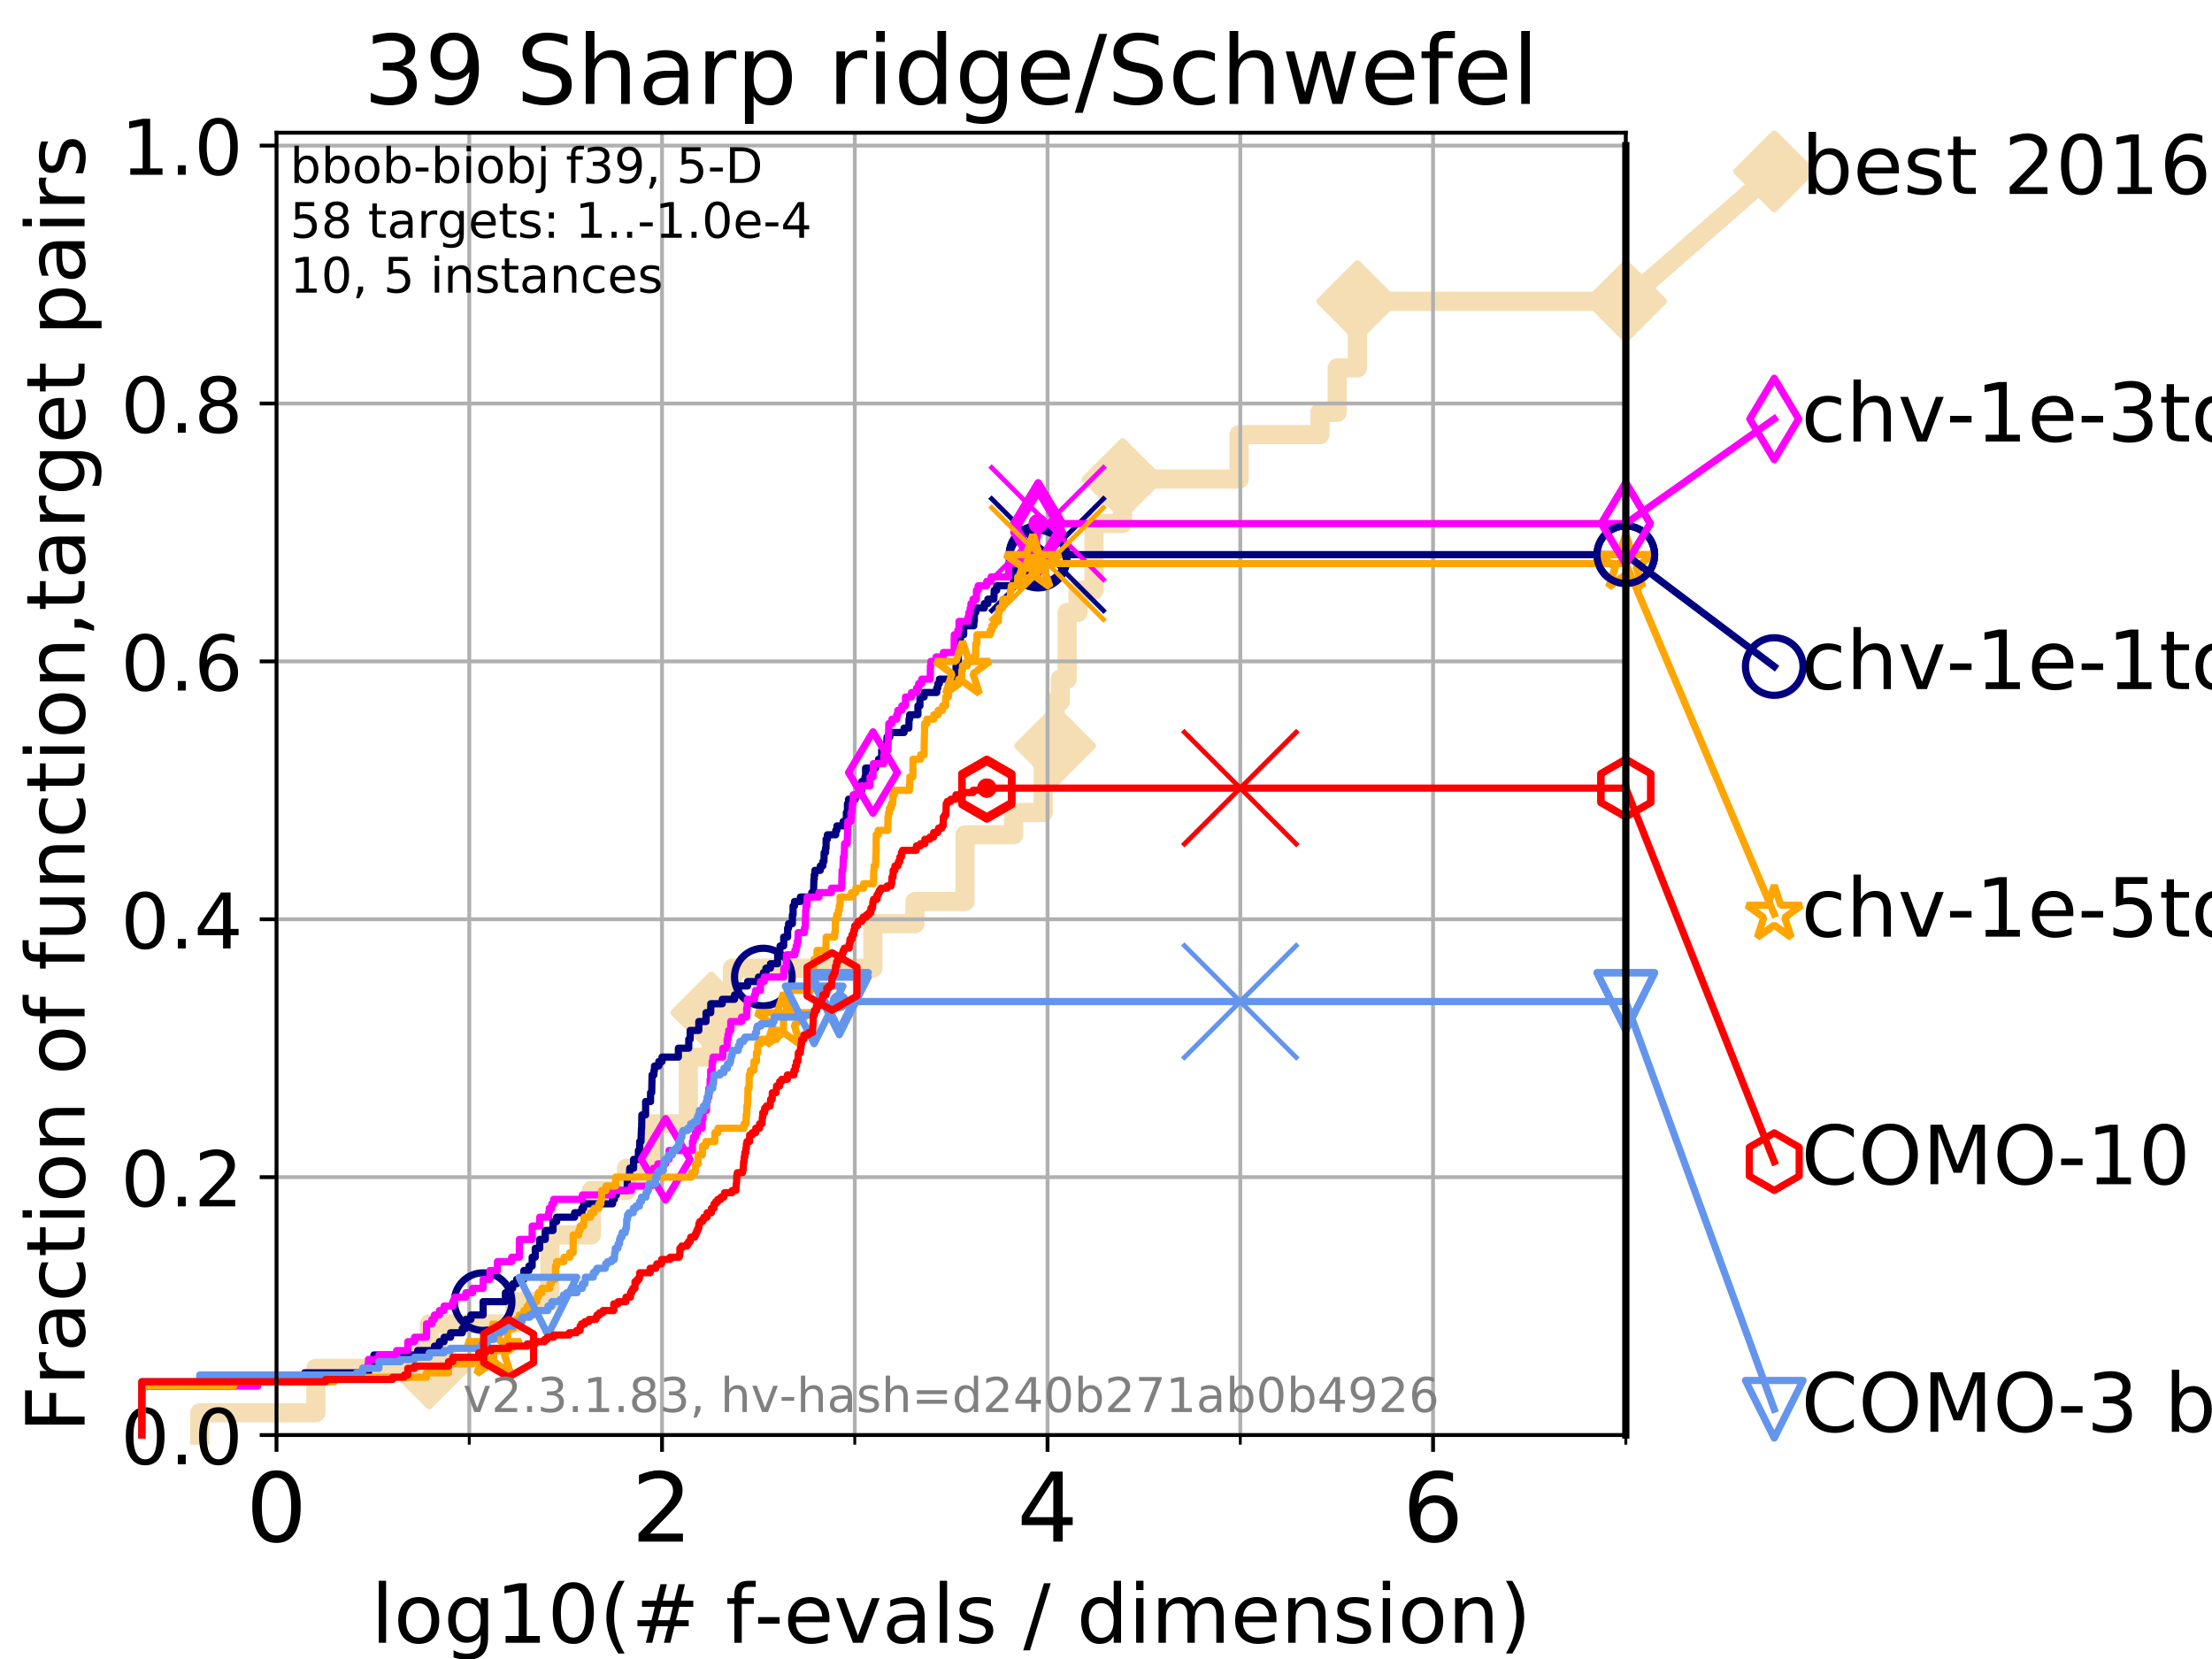 <?xml version="1.0" encoding="utf-8" standalone="no"?>
<!DOCTYPE svg PUBLIC "-//W3C//DTD SVG 1.1//EN"
  "http://www.w3.org/Graphics/SVG/1.1/DTD/svg11.dtd">
<!-- Created with matplotlib (https://matplotlib.org/) -->
<svg height="345.6pt" version="1.1" viewBox="0 0 460.8 345.6" width="460.8pt" xmlns="http://www.w3.org/2000/svg" xmlns:xlink="http://www.w3.org/1999/xlink">
 <defs>
  <style type="text/css">
*{stroke-linecap:butt;stroke-linejoin:round;}
  </style>
 </defs>
 <g id="figure_1">
  <g id="patch_1">
   <path d="M 0 345.6 
L 460.8 345.6 
L 460.8 0 
L 0 0 
z
" style="fill:#ffffff;"/>
  </g>
  <g id="axes_1">
   <g id="patch_2">
    <path d="M 57.6 298.944 
L 338.688 298.944 
L 338.688 27.648 
L 57.6 27.648 
z
" style="fill:#ffffff;"/>
   </g>
   <g id="line2d_1">
    <path d="M 41.621 298.944 
L 41.621 294.313 
L 65.797 294.313 
L 65.797 285.05 
L 89.419 285.05 
L 89.419 275.788 
L 107.213 275.788 
L 107.213 271.157 
L 114.552 271.157 
L 114.552 257.263 
L 123.193 257.263 
L 123.193 248.001 
L 130.505 248.001 
L 130.505 243.37 
L 135.8 243.37 
L 135.8 234.107 
L 143.375 234.107 
L 143.375 220.214 
L 148.181 220.214 
L 148.181 210.951 
L 152.587 210.951 
L 152.587 201.689 
L 181.826 201.689 
L 181.826 192.426 
L 190.593 192.426 
L 190.593 187.795 
L 201.029 187.795 
L 201.029 173.901 
L 211.16 173.901 
L 211.16 169.27 
L 217.317 169.27 
L 217.317 155.377 
L 219.796 155.377 
L 219.796 146.114 
L 220.88 146.114 
L 220.88 141.483 
L 222.297 141.483 
L 222.297 127.589 
L 224.569 127.589 
L 224.569 122.958 
L 227.912 122.958 
L 227.912 109.065 
L 233.863 109.065 
L 233.863 99.802 
L 258.136 99.802 
L 258.136 90.54 
L 274.961 90.54 
L 274.961 85.909 
L 278.572 85.909 
L 278.572 76.646 
L 282.76 76.646 
L 282.76 62.753 
L 338.688 62.753 
" style="fill:none;stroke:#f5deb3;stroke-linecap:square;stroke-width:4;"/>
   </g>
   <g id="line2d_2">
    <defs>
     <path d="M 0 7.778 
L 7.778 0 
L 0 -7.778 
L -7.778 0 
z
" id="m3c18dd6a5f" style="stroke:#f5deb3;stroke-linejoin:miter;stroke-width:1.5;"/>
    </defs>
    <g>
     <use style="fill:#f5deb3;stroke:#f5deb3;stroke-linejoin:miter;stroke-width:1.5;" x="89.419" xlink:href="#m3c18dd6a5f" y="285.05"/>
     <use style="fill:#f5deb3;stroke:#f5deb3;stroke-linejoin:miter;stroke-width:1.5;" x="148.181" xlink:href="#m3c18dd6a5f" y="210.951"/>
     <use style="fill:#f5deb3;stroke:#f5deb3;stroke-linejoin:miter;stroke-width:1.5;" x="219.796" xlink:href="#m3c18dd6a5f" y="155.377"/>
     <use style="fill:#f5deb3;stroke:#f5deb3;stroke-linejoin:miter;stroke-width:1.5;" x="233.863" xlink:href="#m3c18dd6a5f" y="99.802"/>
     <use style="fill:#f5deb3;stroke:#f5deb3;stroke-linejoin:miter;stroke-width:1.5;" x="282.76" xlink:href="#m3c18dd6a5f" y="62.753"/>
     <use style="fill:#f5deb3;stroke:#f5deb3;stroke-linejoin:miter;stroke-width:1.5;" x="338.688" xlink:href="#m3c18dd6a5f" y="62.753"/>
    </g>
   </g>
   <g id="line2d_3">
    <path style="fill:none;stroke:#f5deb3;stroke-linecap:square;stroke-width:4;"/>
    <g/>
   </g>
   <g id="line2d_4">
    <path d="M 338.688 62.753 
L 369.608 35.706 
" style="fill:none;stroke:#f5deb3;stroke-linecap:square;stroke-width:4;"/>
    <g>
     <use style="fill:#f5deb3;stroke:#f5deb3;stroke-linejoin:miter;stroke-width:1.5;" x="338.688" xlink:href="#m3c18dd6a5f" y="62.753"/>
     <use style="fill:#f5deb3;stroke:#f5deb3;stroke-linejoin:miter;stroke-width:1.5;" x="369.608" xlink:href="#m3c18dd6a5f" y="35.706"/>
    </g>
   </g>
   <g id="matplotlib.axis_1">
    <g id="xtick_1">
     <g id="line2d_5">
      <path clip-path="url(#p553fe3e01c)" d="M 57.6 298.944 
L 57.6 27.648 
" style="fill:none;stroke:#b0b0b0;stroke-linecap:square;stroke-width:0.8;"/>
     </g>
     <g id="line2d_6">
      <defs>
       <path d="M 0 0 
L 0 3.5 
" id="m0276c7f607" style="stroke:#000000;stroke-width:0.8;"/>
      </defs>
      <g>
       <use style="stroke:#000000;stroke-width:0.8;" x="57.6" xlink:href="#m0276c7f607" y="298.944"/>
      </g>
     </g>
     <g id="text_1">
      <!-- 0 -->
      <defs>
       <path d="M 31.781 66.406 
Q 24.172 66.406 20.328 58.906 
Q 16.5 51.422 16.5 36.375 
Q 16.5 21.391 20.328 13.891 
Q 24.172 6.391 31.781 6.391 
Q 39.453 6.391 43.281 13.891 
Q 47.125 21.391 47.125 36.375 
Q 47.125 51.422 43.281 58.906 
Q 39.453 66.406 31.781 66.406 
z
M 31.781 74.219 
Q 44.047 74.219 50.516 64.516 
Q 56.984 54.828 56.984 36.375 
Q 56.984 17.969 50.516 8.266 
Q 44.047 -1.422 31.781 -1.422 
Q 19.531 -1.422 13.062 8.266 
Q 6.594 17.969 6.594 36.375 
Q 6.594 54.828 13.062 64.516 
Q 19.531 74.219 31.781 74.219 
z
" id="DejaVuSans-48"/>
      </defs>
      <g transform="translate(51.237 321.141)scale(0.2 -0.2)">
       <use xlink:href="#DejaVuSans-48"/>
      </g>
     </g>
    </g>
    <g id="xtick_2">
     <g id="line2d_7">
      <path clip-path="url(#p553fe3e01c)" d="M 137.911 298.944 
L 137.911 27.648 
" style="fill:none;stroke:#b0b0b0;stroke-linecap:square;stroke-width:0.8;"/>
     </g>
     <g id="line2d_8">
      <g>
       <use style="stroke:#000000;stroke-width:0.8;" x="137.911" xlink:href="#m0276c7f607" y="298.944"/>
      </g>
     </g>
     <g id="text_2">
      <!-- 2 -->
      <defs>
       <path d="M 19.188 8.297 
L 53.609 8.297 
L 53.609 0 
L 7.328 0 
L 7.328 8.297 
Q 12.938 14.109 22.625 23.891 
Q 32.328 33.688 34.812 36.531 
Q 39.547 41.844 41.422 45.531 
Q 43.312 49.219 43.312 52.781 
Q 43.312 58.594 39.234 62.25 
Q 35.156 65.922 28.609 65.922 
Q 23.969 65.922 18.812 64.312 
Q 13.672 62.703 7.812 59.422 
L 7.812 69.391 
Q 13.766 71.781 18.938 73 
Q 24.125 74.219 28.422 74.219 
Q 39.75 74.219 46.484 68.547 
Q 53.219 62.891 53.219 53.422 
Q 53.219 48.922 51.531 44.891 
Q 49.859 40.875 45.406 35.406 
Q 44.188 33.984 37.641 27.219 
Q 31.109 20.453 19.188 8.297 
z
" id="DejaVuSans-50"/>
      </defs>
      <g transform="translate(131.548 321.141)scale(0.2 -0.2)">
       <use xlink:href="#DejaVuSans-50"/>
      </g>
     </g>
    </g>
    <g id="xtick_3">
     <g id="line2d_9">
      <path clip-path="url(#p553fe3e01c)" d="M 218.222 298.944 
L 218.222 27.648 
" style="fill:none;stroke:#b0b0b0;stroke-linecap:square;stroke-width:0.8;"/>
     </g>
     <g id="line2d_10">
      <g>
       <use style="stroke:#000000;stroke-width:0.8;" x="218.222" xlink:href="#m0276c7f607" y="298.944"/>
      </g>
     </g>
     <g id="text_3">
      <!-- 4 -->
      <defs>
       <path d="M 37.797 64.312 
L 12.891 25.391 
L 37.797 25.391 
z
M 35.203 72.906 
L 47.609 72.906 
L 47.609 25.391 
L 58.016 25.391 
L 58.016 17.188 
L 47.609 17.188 
L 47.609 0 
L 37.797 0 
L 37.797 17.188 
L 4.891 17.188 
L 4.891 26.703 
z
" id="DejaVuSans-52"/>
      </defs>
      <g transform="translate(211.859 321.141)scale(0.2 -0.2)">
       <use xlink:href="#DejaVuSans-52"/>
      </g>
     </g>
    </g>
    <g id="xtick_4">
     <g id="line2d_11">
      <path clip-path="url(#p553fe3e01c)" d="M 298.533 298.944 
L 298.533 27.648 
" style="fill:none;stroke:#b0b0b0;stroke-linecap:square;stroke-width:0.8;"/>
     </g>
     <g id="line2d_12">
      <g>
       <use style="stroke:#000000;stroke-width:0.8;" x="298.533" xlink:href="#m0276c7f607" y="298.944"/>
      </g>
     </g>
     <g id="text_4">
      <!-- 6 -->
      <defs>
       <path d="M 33.016 40.375 
Q 26.375 40.375 22.484 35.828 
Q 18.609 31.297 18.609 23.391 
Q 18.609 15.531 22.484 10.953 
Q 26.375 6.391 33.016 6.391 
Q 39.656 6.391 43.531 10.953 
Q 47.406 15.531 47.406 23.391 
Q 47.406 31.297 43.531 35.828 
Q 39.656 40.375 33.016 40.375 
z
M 52.594 71.297 
L 52.594 62.312 
Q 48.875 64.062 45.094 64.984 
Q 41.312 65.922 37.594 65.922 
Q 27.828 65.922 22.672 59.328 
Q 17.531 52.734 16.797 39.406 
Q 19.672 43.656 24.016 45.922 
Q 28.375 48.188 33.594 48.188 
Q 44.578 48.188 50.953 41.516 
Q 57.328 34.859 57.328 23.391 
Q 57.328 12.156 50.688 5.359 
Q 44.047 -1.422 33.016 -1.422 
Q 20.359 -1.422 13.672 8.266 
Q 6.984 17.969 6.984 36.375 
Q 6.984 53.656 15.188 63.938 
Q 23.391 74.219 37.203 74.219 
Q 40.922 74.219 44.703 73.484 
Q 48.484 72.75 52.594 71.297 
z
" id="DejaVuSans-54"/>
      </defs>
      <g transform="translate(292.17 321.141)scale(0.2 -0.2)">
       <use xlink:href="#DejaVuSans-54"/>
      </g>
     </g>
    </g>
    <g id="xtick_5">
     <g id="line2d_13">
      <path clip-path="url(#p553fe3e01c)" d="M 97.755 298.944 
L 97.755 27.648 
" style="fill:none;stroke:#b0b0b0;stroke-linecap:square;stroke-width:0.8;"/>
     </g>
     <g id="line2d_14">
      <defs>
       <path d="M 0 0 
L 0 2 
" id="m24d2f42444" style="stroke:#000000;stroke-width:0.6;"/>
      </defs>
      <g>
       <use style="stroke:#000000;stroke-width:0.6;" x="97.755" xlink:href="#m24d2f42444" y="298.944"/>
      </g>
     </g>
    </g>
    <g id="xtick_6">
     <g id="line2d_15">
      <path clip-path="url(#p553fe3e01c)" d="M 178.066 298.944 
L 178.066 27.648 
" style="fill:none;stroke:#b0b0b0;stroke-linecap:square;stroke-width:0.8;"/>
     </g>
     <g id="line2d_16">
      <g>
       <use style="stroke:#000000;stroke-width:0.6;" x="178.066" xlink:href="#m24d2f42444" y="298.944"/>
      </g>
     </g>
    </g>
    <g id="xtick_7">
     <g id="line2d_17">
      <path clip-path="url(#p553fe3e01c)" d="M 258.377 298.944 
L 258.377 27.648 
" style="fill:none;stroke:#b0b0b0;stroke-linecap:square;stroke-width:0.8;"/>
     </g>
     <g id="line2d_18">
      <g>
       <use style="stroke:#000000;stroke-width:0.6;" x="258.377" xlink:href="#m24d2f42444" y="298.944"/>
      </g>
     </g>
    </g>
    <g id="xtick_8">
     <g id="line2d_19">
      <path clip-path="url(#p553fe3e01c)" d="M 338.688 298.944 
L 338.688 27.648 
" style="fill:none;stroke:#b0b0b0;stroke-linecap:square;stroke-width:0.8;"/>
     </g>
     <g id="line2d_20">
      <g>
       <use style="stroke:#000000;stroke-width:0.6;" x="338.688" xlink:href="#m24d2f42444" y="298.944"/>
      </g>
     </g>
    </g>
    <g id="text_5">
     <!-- log10(# f-evals / dimension) -->
     <defs>
      <path d="M 9.422 75.984 
L 18.406 75.984 
L 18.406 0 
L 9.422 0 
z
" id="DejaVuSans-108"/>
      <path d="M 30.609 48.391 
Q 23.391 48.391 19.188 42.75 
Q 14.984 37.109 14.984 27.297 
Q 14.984 17.484 19.156 11.844 
Q 23.344 6.203 30.609 6.203 
Q 37.797 6.203 41.984 11.859 
Q 46.188 17.531 46.188 27.297 
Q 46.188 37.016 41.984 42.703 
Q 37.797 48.391 30.609 48.391 
z
M 30.609 56 
Q 42.328 56 49.016 48.375 
Q 55.719 40.766 55.719 27.297 
Q 55.719 13.875 49.016 6.219 
Q 42.328 -1.422 30.609 -1.422 
Q 18.844 -1.422 12.172 6.219 
Q 5.516 13.875 5.516 27.297 
Q 5.516 40.766 12.172 48.375 
Q 18.844 56 30.609 56 
z
" id="DejaVuSans-111"/>
      <path d="M 45.406 27.984 
Q 45.406 37.75 41.375 43.109 
Q 37.359 48.484 30.078 48.484 
Q 22.859 48.484 18.828 43.109 
Q 14.797 37.75 14.797 27.984 
Q 14.797 18.266 18.828 12.891 
Q 22.859 7.516 30.078 7.516 
Q 37.359 7.516 41.375 12.891 
Q 45.406 18.266 45.406 27.984 
z
M 54.391 6.781 
Q 54.391 -7.172 48.188 -13.984 
Q 42 -20.797 29.203 -20.797 
Q 24.469 -20.797 20.266 -20.094 
Q 16.062 -19.391 12.109 -17.922 
L 12.109 -9.188 
Q 16.062 -11.328 19.922 -12.344 
Q 23.781 -13.375 27.781 -13.375 
Q 36.625 -13.375 41.016 -8.766 
Q 45.406 -4.156 45.406 5.172 
L 45.406 9.625 
Q 42.625 4.781 38.281 2.391 
Q 33.938 0 27.875 0 
Q 17.828 0 11.672 7.656 
Q 5.516 15.328 5.516 27.984 
Q 5.516 40.672 11.672 48.328 
Q 17.828 56 27.875 56 
Q 33.938 56 38.281 53.609 
Q 42.625 51.219 45.406 46.391 
L 45.406 54.688 
L 54.391 54.688 
z
" id="DejaVuSans-103"/>
      <path d="M 12.406 8.297 
L 28.516 8.297 
L 28.516 63.922 
L 10.984 60.406 
L 10.984 69.391 
L 28.422 72.906 
L 38.281 72.906 
L 38.281 8.297 
L 54.391 8.297 
L 54.391 0 
L 12.406 0 
z
" id="DejaVuSans-49"/>
      <path d="M 31 75.875 
Q 24.469 64.656 21.281 53.656 
Q 18.109 42.672 18.109 31.391 
Q 18.109 20.125 21.312 9.062 
Q 24.516 -2 31 -13.188 
L 23.188 -13.188 
Q 15.875 -1.703 12.234 9.375 
Q 8.594 20.453 8.594 31.391 
Q 8.594 42.281 12.203 53.312 
Q 15.828 64.359 23.188 75.875 
z
" id="DejaVuSans-40"/>
      <path d="M 51.125 44 
L 36.922 44 
L 32.812 27.688 
L 47.125 27.688 
z
M 43.797 71.781 
L 38.719 51.516 
L 52.984 51.516 
L 58.109 71.781 
L 65.922 71.781 
L 60.891 51.516 
L 76.125 51.516 
L 76.125 44 
L 58.984 44 
L 54.984 27.688 
L 70.516 27.688 
L 70.516 20.219 
L 53.078 20.219 
L 48 0 
L 40.188 0 
L 45.219 20.219 
L 30.906 20.219 
L 25.875 0 
L 18.016 0 
L 23.094 20.219 
L 7.719 20.219 
L 7.719 27.688 
L 24.906 27.688 
L 29 44 
L 13.281 44 
L 13.281 51.516 
L 30.906 51.516 
L 35.891 71.781 
z
" id="DejaVuSans-35"/>
      <path id="DejaVuSans-32"/>
      <path d="M 37.109 75.984 
L 37.109 68.5 
L 28.516 68.5 
Q 23.688 68.5 21.797 66.547 
Q 19.922 64.594 19.922 59.516 
L 19.922 54.688 
L 34.719 54.688 
L 34.719 47.703 
L 19.922 47.703 
L 19.922 0 
L 10.891 0 
L 10.891 47.703 
L 2.297 47.703 
L 2.297 54.688 
L 10.891 54.688 
L 10.891 58.5 
Q 10.891 67.625 15.141 71.797 
Q 19.391 75.984 28.609 75.984 
z
" id="DejaVuSans-102"/>
      <path d="M 4.891 31.391 
L 31.203 31.391 
L 31.203 23.391 
L 4.891 23.391 
z
" id="DejaVuSans-45"/>
      <path d="M 56.203 29.594 
L 56.203 25.203 
L 14.891 25.203 
Q 15.484 15.922 20.484 11.062 
Q 25.484 6.203 34.422 6.203 
Q 39.594 6.203 44.453 7.469 
Q 49.312 8.734 54.109 11.281 
L 54.109 2.781 
Q 49.266 0.734 44.188 -0.344 
Q 39.109 -1.422 33.891 -1.422 
Q 20.797 -1.422 13.156 6.188 
Q 5.516 13.812 5.516 26.812 
Q 5.516 40.234 12.766 48.109 
Q 20.016 56 32.328 56 
Q 43.359 56 49.781 48.891 
Q 56.203 41.797 56.203 29.594 
z
M 47.219 32.234 
Q 47.125 39.594 43.094 43.984 
Q 39.062 48.391 32.422 48.391 
Q 24.906 48.391 20.391 44.141 
Q 15.875 39.891 15.188 32.172 
z
" id="DejaVuSans-101"/>
      <path d="M 2.984 54.688 
L 12.5 54.688 
L 29.594 8.797 
L 46.688 54.688 
L 56.203 54.688 
L 35.688 0 
L 23.484 0 
z
" id="DejaVuSans-118"/>
      <path d="M 34.281 27.484 
Q 23.391 27.484 19.188 25 
Q 14.984 22.516 14.984 16.5 
Q 14.984 11.719 18.141 8.906 
Q 21.297 6.109 26.703 6.109 
Q 34.188 6.109 38.703 11.406 
Q 43.219 16.703 43.219 25.484 
L 43.219 27.484 
z
M 52.203 31.203 
L 52.203 0 
L 43.219 0 
L 43.219 8.297 
Q 40.141 3.328 35.547 0.953 
Q 30.953 -1.422 24.312 -1.422 
Q 15.922 -1.422 10.953 3.297 
Q 6 8.016 6 15.922 
Q 6 25.141 12.172 29.828 
Q 18.359 34.516 30.609 34.516 
L 43.219 34.516 
L 43.219 35.406 
Q 43.219 41.609 39.141 45 
Q 35.062 48.391 27.688 48.391 
Q 23 48.391 18.547 47.266 
Q 14.109 46.141 10.016 43.891 
L 10.016 52.203 
Q 14.938 54.109 19.578 55.047 
Q 24.219 56 28.609 56 
Q 40.484 56 46.344 49.844 
Q 52.203 43.703 52.203 31.203 
z
" id="DejaVuSans-97"/>
      <path d="M 44.281 53.078 
L 44.281 44.578 
Q 40.484 46.531 36.375 47.5 
Q 32.281 48.484 27.875 48.484 
Q 21.188 48.484 17.844 46.438 
Q 14.5 44.391 14.5 40.281 
Q 14.5 37.156 16.891 35.375 
Q 19.281 33.594 26.516 31.984 
L 29.594 31.297 
Q 39.156 29.25 43.188 25.516 
Q 47.219 21.781 47.219 15.094 
Q 47.219 7.469 41.188 3.016 
Q 35.156 -1.422 24.609 -1.422 
Q 20.219 -1.422 15.453 -0.562 
Q 10.688 0.297 5.422 2 
L 5.422 11.281 
Q 10.406 8.688 15.234 7.391 
Q 20.062 6.109 24.812 6.109 
Q 31.156 6.109 34.562 8.281 
Q 37.984 10.453 37.984 14.406 
Q 37.984 18.062 35.516 20.016 
Q 33.062 21.969 24.703 23.781 
L 21.578 24.516 
Q 13.234 26.266 9.516 29.906 
Q 5.812 33.547 5.812 39.891 
Q 5.812 47.609 11.281 51.797 
Q 16.75 56 26.812 56 
Q 31.781 56 36.172 55.266 
Q 40.578 54.547 44.281 53.078 
z
" id="DejaVuSans-115"/>
      <path d="M 25.391 72.906 
L 33.688 72.906 
L 8.297 -9.281 
L 0 -9.281 
z
" id="DejaVuSans-47"/>
      <path d="M 45.406 46.391 
L 45.406 75.984 
L 54.391 75.984 
L 54.391 0 
L 45.406 0 
L 45.406 8.203 
Q 42.578 3.328 38.25 0.953 
Q 33.938 -1.422 27.875 -1.422 
Q 17.969 -1.422 11.734 6.484 
Q 5.516 14.406 5.516 27.297 
Q 5.516 40.188 11.734 48.094 
Q 17.969 56 27.875 56 
Q 33.938 56 38.25 53.625 
Q 42.578 51.266 45.406 46.391 
z
M 14.797 27.297 
Q 14.797 17.391 18.875 11.75 
Q 22.953 6.109 30.078 6.109 
Q 37.203 6.109 41.297 11.75 
Q 45.406 17.391 45.406 27.297 
Q 45.406 37.203 41.297 42.844 
Q 37.203 48.484 30.078 48.484 
Q 22.953 48.484 18.875 42.844 
Q 14.797 37.203 14.797 27.297 
z
" id="DejaVuSans-100"/>
      <path d="M 9.422 54.688 
L 18.406 54.688 
L 18.406 0 
L 9.422 0 
z
M 9.422 75.984 
L 18.406 75.984 
L 18.406 64.594 
L 9.422 64.594 
z
" id="DejaVuSans-105"/>
      <path d="M 52 44.188 
Q 55.375 50.25 60.062 53.125 
Q 64.75 56 71.094 56 
Q 79.641 56 84.281 50.016 
Q 88.922 44.047 88.922 33.016 
L 88.922 0 
L 79.891 0 
L 79.891 32.719 
Q 79.891 40.578 77.094 44.375 
Q 74.312 48.188 68.609 48.188 
Q 61.625 48.188 57.562 43.547 
Q 53.516 38.922 53.516 30.906 
L 53.516 0 
L 44.484 0 
L 44.484 32.719 
Q 44.484 40.625 41.703 44.406 
Q 38.922 48.188 33.109 48.188 
Q 26.219 48.188 22.156 43.531 
Q 18.109 38.875 18.109 30.906 
L 18.109 0 
L 9.078 0 
L 9.078 54.688 
L 18.109 54.688 
L 18.109 46.188 
Q 21.188 51.219 25.484 53.609 
Q 29.781 56 35.688 56 
Q 41.656 56 45.828 52.969 
Q 50 49.953 52 44.188 
z
" id="DejaVuSans-109"/>
      <path d="M 54.891 33.016 
L 54.891 0 
L 45.906 0 
L 45.906 32.719 
Q 45.906 40.484 42.875 44.328 
Q 39.844 48.188 33.797 48.188 
Q 26.516 48.188 22.312 43.547 
Q 18.109 38.922 18.109 30.906 
L 18.109 0 
L 9.078 0 
L 9.078 54.688 
L 18.109 54.688 
L 18.109 46.188 
Q 21.344 51.125 25.703 53.562 
Q 30.078 56 35.797 56 
Q 45.219 56 50.047 50.172 
Q 54.891 44.344 54.891 33.016 
z
" id="DejaVuSans-110"/>
      <path d="M 8.016 75.875 
L 15.828 75.875 
Q 23.141 64.359 26.781 53.312 
Q 30.422 42.281 30.422 31.391 
Q 30.422 20.453 26.781 9.375 
Q 23.141 -1.703 15.828 -13.188 
L 8.016 -13.188 
Q 14.5 -2 17.703 9.062 
Q 20.906 20.125 20.906 31.391 
Q 20.906 42.672 17.703 53.656 
Q 14.5 64.656 8.016 75.875 
z
" id="DejaVuSans-41"/>
     </defs>
     <g transform="translate(77.303 342.218)scale(0.17 -0.17)">
      <use xlink:href="#DejaVuSans-108"/>
      <use x="27.783" xlink:href="#DejaVuSans-111"/>
      <use x="88.965" xlink:href="#DejaVuSans-103"/>
      <use x="152.441" xlink:href="#DejaVuSans-49"/>
      <use x="216.064" xlink:href="#DejaVuSans-48"/>
      <use x="279.688" xlink:href="#DejaVuSans-40"/>
      <use x="318.701" xlink:href="#DejaVuSans-35"/>
      <use x="402.49" xlink:href="#DejaVuSans-32"/>
      <use x="434.277" xlink:href="#DejaVuSans-102"/>
      <use x="469.404" xlink:href="#DejaVuSans-45"/>
      <use x="505.488" xlink:href="#DejaVuSans-101"/>
      <use x="567.012" xlink:href="#DejaVuSans-118"/>
      <use x="626.191" xlink:href="#DejaVuSans-97"/>
      <use x="687.471" xlink:href="#DejaVuSans-108"/>
      <use x="715.254" xlink:href="#DejaVuSans-115"/>
      <use x="767.354" xlink:href="#DejaVuSans-32"/>
      <use x="799.141" xlink:href="#DejaVuSans-47"/>
      <use x="832.832" xlink:href="#DejaVuSans-32"/>
      <use x="864.619" xlink:href="#DejaVuSans-100"/>
      <use x="928.096" xlink:href="#DejaVuSans-105"/>
      <use x="955.879" xlink:href="#DejaVuSans-109"/>
      <use x="1053.291" xlink:href="#DejaVuSans-101"/>
      <use x="1114.814" xlink:href="#DejaVuSans-110"/>
      <use x="1178.193" xlink:href="#DejaVuSans-115"/>
      <use x="1230.293" xlink:href="#DejaVuSans-105"/>
      <use x="1258.076" xlink:href="#DejaVuSans-111"/>
      <use x="1319.258" xlink:href="#DejaVuSans-110"/>
      <use x="1382.637" xlink:href="#DejaVuSans-41"/>
     </g>
    </g>
   </g>
   <g id="matplotlib.axis_2">
    <g id="ytick_1">
     <g id="line2d_21">
      <path clip-path="url(#p553fe3e01c)" d="M 57.6 298.944 
L 338.688 298.944 
" style="fill:none;stroke:#b0b0b0;stroke-linecap:square;stroke-width:0.8;"/>
     </g>
     <g id="line2d_22">
      <defs>
       <path d="M 0 0 
L -3.5 0 
" id="mac9b8158c0" style="stroke:#000000;stroke-width:0.8;"/>
      </defs>
      <g>
       <use style="stroke:#000000;stroke-width:0.8;" x="57.6" xlink:href="#mac9b8158c0" y="298.944"/>
      </g>
     </g>
     <g id="text_6">
      <!-- 0.0 -->
      <defs>
       <path d="M 10.688 12.406 
L 21 12.406 
L 21 0 
L 10.688 0 
z
" id="DejaVuSans-46"/>
      </defs>
      <g transform="translate(25.155 305.023)scale(0.16 -0.16)">
       <use xlink:href="#DejaVuSans-48"/>
       <use x="63.623" xlink:href="#DejaVuSans-46"/>
       <use x="95.41" xlink:href="#DejaVuSans-48"/>
      </g>
     </g>
    </g>
    <g id="ytick_2">
     <g id="line2d_23">
      <path clip-path="url(#p553fe3e01c)" d="M 57.6 245.222 
L 338.688 245.222 
" style="fill:none;stroke:#b0b0b0;stroke-linecap:square;stroke-width:0.8;"/>
     </g>
     <g id="line2d_24">
      <g>
       <use style="stroke:#000000;stroke-width:0.8;" x="57.6" xlink:href="#mac9b8158c0" y="245.222"/>
      </g>
     </g>
     <g id="text_7">
      <!-- 0.2 -->
      <g transform="translate(25.155 251.301)scale(0.16 -0.16)">
       <use xlink:href="#DejaVuSans-48"/>
       <use x="63.623" xlink:href="#DejaVuSans-46"/>
       <use x="95.41" xlink:href="#DejaVuSans-50"/>
      </g>
     </g>
    </g>
    <g id="ytick_3">
     <g id="line2d_25">
      <path clip-path="url(#p553fe3e01c)" d="M 57.6 191.5 
L 338.688 191.5 
" style="fill:none;stroke:#b0b0b0;stroke-linecap:square;stroke-width:0.8;"/>
     </g>
     <g id="line2d_26">
      <g>
       <use style="stroke:#000000;stroke-width:0.8;" x="57.6" xlink:href="#mac9b8158c0" y="191.5"/>
      </g>
     </g>
     <g id="text_8">
      <!-- 0.4 -->
      <g transform="translate(25.155 197.579)scale(0.16 -0.16)">
       <use xlink:href="#DejaVuSans-48"/>
       <use x="63.623" xlink:href="#DejaVuSans-46"/>
       <use x="95.41" xlink:href="#DejaVuSans-52"/>
      </g>
     </g>
    </g>
    <g id="ytick_4">
     <g id="line2d_27">
      <path clip-path="url(#p553fe3e01c)" d="M 57.6 137.778 
L 338.688 137.778 
" style="fill:none;stroke:#b0b0b0;stroke-linecap:square;stroke-width:0.8;"/>
     </g>
     <g id="line2d_28">
      <g>
       <use style="stroke:#000000;stroke-width:0.8;" x="57.6" xlink:href="#mac9b8158c0" y="137.778"/>
      </g>
     </g>
     <g id="text_9">
      <!-- 0.6 -->
      <g transform="translate(25.155 143.857)scale(0.16 -0.16)">
       <use xlink:href="#DejaVuSans-48"/>
       <use x="63.623" xlink:href="#DejaVuSans-46"/>
       <use x="95.41" xlink:href="#DejaVuSans-54"/>
      </g>
     </g>
    </g>
    <g id="ytick_5">
     <g id="line2d_29">
      <path clip-path="url(#p553fe3e01c)" d="M 57.6 84.056 
L 338.688 84.056 
" style="fill:none;stroke:#b0b0b0;stroke-linecap:square;stroke-width:0.8;"/>
     </g>
     <g id="line2d_30">
      <g>
       <use style="stroke:#000000;stroke-width:0.8;" x="57.6" xlink:href="#mac9b8158c0" y="84.056"/>
      </g>
     </g>
     <g id="text_10">
      <!-- 0.8 -->
      <defs>
       <path d="M 31.781 34.625 
Q 24.75 34.625 20.719 30.859 
Q 16.703 27.094 16.703 20.516 
Q 16.703 13.922 20.719 10.156 
Q 24.75 6.391 31.781 6.391 
Q 38.812 6.391 42.859 10.172 
Q 46.922 13.969 46.922 20.516 
Q 46.922 27.094 42.891 30.859 
Q 38.875 34.625 31.781 34.625 
z
M 21.922 38.812 
Q 15.578 40.375 12.031 44.719 
Q 8.5 49.078 8.5 55.328 
Q 8.5 64.062 14.719 69.141 
Q 20.953 74.219 31.781 74.219 
Q 42.672 74.219 48.875 69.141 
Q 55.078 64.062 55.078 55.328 
Q 55.078 49.078 51.531 44.719 
Q 48 40.375 41.703 38.812 
Q 48.828 37.156 52.797 32.312 
Q 56.781 27.484 56.781 20.516 
Q 56.781 9.906 50.312 4.234 
Q 43.844 -1.422 31.781 -1.422 
Q 19.734 -1.422 13.25 4.234 
Q 6.781 9.906 6.781 20.516 
Q 6.781 27.484 10.781 32.312 
Q 14.797 37.156 21.922 38.812 
z
M 18.312 54.391 
Q 18.312 48.734 21.844 45.562 
Q 25.391 42.391 31.781 42.391 
Q 38.141 42.391 41.719 45.562 
Q 45.312 48.734 45.312 54.391 
Q 45.312 60.062 41.719 63.234 
Q 38.141 66.406 31.781 66.406 
Q 25.391 66.406 21.844 63.234 
Q 18.312 60.062 18.312 54.391 
z
" id="DejaVuSans-56"/>
      </defs>
      <g transform="translate(25.155 90.135)scale(0.16 -0.16)">
       <use xlink:href="#DejaVuSans-48"/>
       <use x="63.623" xlink:href="#DejaVuSans-46"/>
       <use x="95.41" xlink:href="#DejaVuSans-56"/>
      </g>
     </g>
    </g>
    <g id="ytick_6">
     <g id="line2d_31">
      <path clip-path="url(#p553fe3e01c)" d="M 57.6 30.334 
L 338.688 30.334 
" style="fill:none;stroke:#b0b0b0;stroke-linecap:square;stroke-width:0.8;"/>
     </g>
     <g id="line2d_32">
      <g>
       <use style="stroke:#000000;stroke-width:0.8;" x="57.6" xlink:href="#mac9b8158c0" y="30.334"/>
      </g>
     </g>
     <g id="text_11">
      <!-- 1.0 -->
      <g transform="translate(25.155 36.413)scale(0.16 -0.16)">
       <use xlink:href="#DejaVuSans-49"/>
       <use x="63.623" xlink:href="#DejaVuSans-46"/>
       <use x="95.41" xlink:href="#DejaVuSans-48"/>
      </g>
     </g>
    </g>
    <g id="text_12">
     <!-- Fraction of function,target pairs -->
     <defs>
      <path d="M 9.812 72.906 
L 51.703 72.906 
L 51.703 64.594 
L 19.672 64.594 
L 19.672 43.109 
L 48.578 43.109 
L 48.578 34.812 
L 19.672 34.812 
L 19.672 0 
L 9.812 0 
z
" id="DejaVuSans-70"/>
      <path d="M 41.109 46.297 
Q 39.594 47.172 37.812 47.578 
Q 36.031 48 33.891 48 
Q 26.266 48 22.188 43.047 
Q 18.109 38.094 18.109 28.812 
L 18.109 0 
L 9.078 0 
L 9.078 54.688 
L 18.109 54.688 
L 18.109 46.188 
Q 20.953 51.172 25.484 53.578 
Q 30.031 56 36.531 56 
Q 37.453 56 38.578 55.875 
Q 39.703 55.766 41.062 55.516 
z
" id="DejaVuSans-114"/>
      <path d="M 48.781 52.594 
L 48.781 44.188 
Q 44.969 46.297 41.141 47.344 
Q 37.312 48.391 33.406 48.391 
Q 24.656 48.391 19.812 42.844 
Q 14.984 37.312 14.984 27.297 
Q 14.984 17.281 19.812 11.734 
Q 24.656 6.203 33.406 6.203 
Q 37.312 6.203 41.141 7.25 
Q 44.969 8.297 48.781 10.406 
L 48.781 2.094 
Q 45.016 0.344 40.984 -0.531 
Q 36.969 -1.422 32.422 -1.422 
Q 20.062 -1.422 12.781 6.344 
Q 5.516 14.109 5.516 27.297 
Q 5.516 40.672 12.859 48.328 
Q 20.219 56 33.016 56 
Q 37.156 56 41.109 55.141 
Q 45.062 54.297 48.781 52.594 
z
" id="DejaVuSans-99"/>
      <path d="M 18.312 70.219 
L 18.312 54.688 
L 36.812 54.688 
L 36.812 47.703 
L 18.312 47.703 
L 18.312 18.016 
Q 18.312 11.328 20.141 9.422 
Q 21.969 7.516 27.594 7.516 
L 36.812 7.516 
L 36.812 0 
L 27.594 0 
Q 17.188 0 13.234 3.875 
Q 9.281 7.766 9.281 18.016 
L 9.281 47.703 
L 2.688 47.703 
L 2.688 54.688 
L 9.281 54.688 
L 9.281 70.219 
z
" id="DejaVuSans-116"/>
      <path d="M 8.5 21.578 
L 8.5 54.688 
L 17.484 54.688 
L 17.484 21.922 
Q 17.484 14.156 20.5 10.266 
Q 23.531 6.391 29.594 6.391 
Q 36.859 6.391 41.078 11.031 
Q 45.312 15.672 45.312 23.688 
L 45.312 54.688 
L 54.297 54.688 
L 54.297 0 
L 45.312 0 
L 45.312 8.406 
Q 42.047 3.422 37.719 1 
Q 33.406 -1.422 27.688 -1.422 
Q 18.266 -1.422 13.375 4.438 
Q 8.5 10.297 8.5 21.578 
z
M 31.109 56 
z
" id="DejaVuSans-117"/>
      <path d="M 11.719 12.406 
L 22.016 12.406 
L 22.016 4 
L 14.016 -11.625 
L 7.719 -11.625 
L 11.719 4 
z
" id="DejaVuSans-44"/>
      <path d="M 18.109 8.203 
L 18.109 -20.797 
L 9.078 -20.797 
L 9.078 54.688 
L 18.109 54.688 
L 18.109 46.391 
Q 20.953 51.266 25.266 53.625 
Q 29.594 56 35.594 56 
Q 45.562 56 51.781 48.094 
Q 58.016 40.188 58.016 27.297 
Q 58.016 14.406 51.781 6.484 
Q 45.562 -1.422 35.594 -1.422 
Q 29.594 -1.422 25.266 0.953 
Q 20.953 3.328 18.109 8.203 
z
M 48.688 27.297 
Q 48.688 37.203 44.609 42.844 
Q 40.531 48.484 33.406 48.484 
Q 26.266 48.484 22.188 42.844 
Q 18.109 37.203 18.109 27.297 
Q 18.109 17.391 22.188 11.75 
Q 26.266 6.109 33.406 6.109 
Q 40.531 6.109 44.609 11.75 
Q 48.688 17.391 48.688 27.297 
z
" id="DejaVuSans-112"/>
     </defs>
     <g transform="translate(17.62 298.435)rotate(-90)scale(0.17 -0.17)">
      <use xlink:href="#DejaVuSans-70"/>
      <use x="57.41" xlink:href="#DejaVuSans-114"/>
      <use x="98.523" xlink:href="#DejaVuSans-97"/>
      <use x="159.803" xlink:href="#DejaVuSans-99"/>
      <use x="214.783" xlink:href="#DejaVuSans-116"/>
      <use x="253.992" xlink:href="#DejaVuSans-105"/>
      <use x="281.775" xlink:href="#DejaVuSans-111"/>
      <use x="342.957" xlink:href="#DejaVuSans-110"/>
      <use x="406.336" xlink:href="#DejaVuSans-32"/>
      <use x="438.123" xlink:href="#DejaVuSans-111"/>
      <use x="499.305" xlink:href="#DejaVuSans-102"/>
      <use x="534.51" xlink:href="#DejaVuSans-32"/>
      <use x="566.297" xlink:href="#DejaVuSans-102"/>
      <use x="601.502" xlink:href="#DejaVuSans-117"/>
      <use x="664.881" xlink:href="#DejaVuSans-110"/>
      <use x="728.26" xlink:href="#DejaVuSans-99"/>
      <use x="783.24" xlink:href="#DejaVuSans-116"/>
      <use x="822.449" xlink:href="#DejaVuSans-105"/>
      <use x="850.232" xlink:href="#DejaVuSans-111"/>
      <use x="911.414" xlink:href="#DejaVuSans-110"/>
      <use x="974.793" xlink:href="#DejaVuSans-44"/>
      <use x="1006.58" xlink:href="#DejaVuSans-116"/>
      <use x="1045.789" xlink:href="#DejaVuSans-97"/>
      <use x="1107.068" xlink:href="#DejaVuSans-114"/>
      <use x="1148.166" xlink:href="#DejaVuSans-103"/>
      <use x="1211.643" xlink:href="#DejaVuSans-101"/>
      <use x="1273.166" xlink:href="#DejaVuSans-116"/>
      <use x="1312.375" xlink:href="#DejaVuSans-32"/>
      <use x="1344.162" xlink:href="#DejaVuSans-112"/>
      <use x="1407.639" xlink:href="#DejaVuSans-97"/>
      <use x="1468.918" xlink:href="#DejaVuSans-105"/>
      <use x="1496.701" xlink:href="#DejaVuSans-114"/>
      <use x="1537.814" xlink:href="#DejaVuSans-115"/>
     </g>
    </g>
   </g>
   <g id="line2d_33">
    <defs>
     <path d="M 0 1.5 
C 0.398 1.5 0.779 1.342 1.061 1.061 
C 1.342 0.779 1.5 0.398 1.5 0 
C 1.5 -0.398 1.342 -0.779 1.061 -1.061 
C 0.779 -1.342 0.398 -1.5 0 -1.5 
C -0.398 -1.5 -0.779 -1.342 -1.061 -1.061 
C -1.342 -0.779 -1.5 -0.398 -1.5 0 
C -1.5 0.398 -1.342 0.779 -1.061 1.061 
C -0.779 1.342 -0.398 1.5 0 1.5 
z
" id="md4ab9ff682" style="stroke:#f5deb3;"/>
    </defs>
    <g>
     <use style="fill:#f5deb3;stroke:#f5deb3;" x="282.76" xlink:href="#md4ab9ff682" y="62.753"/>
     <use style="fill:#f5deb3;stroke:#f5deb3;" x="282.76" xlink:href="#md4ab9ff682" y="62.753"/>
    </g>
   </g>
   <g id="line2d_34">
    <defs>
     <path d="M 0 1.5 
C 0.398 1.5 0.779 1.342 1.061 1.061 
C 1.342 0.779 1.5 0.398 1.5 0 
C 1.5 -0.398 1.342 -0.779 1.061 -1.061 
C 0.779 -1.342 0.398 -1.5 0 -1.5 
C -0.398 -1.5 -0.779 -1.342 -1.061 -1.061 
C -1.342 -0.779 -1.5 -0.398 -1.5 0 
C -1.5 0.398 -1.342 0.779 -1.061 1.061 
C -0.779 1.342 -0.398 1.5 0 1.5 
z
" id="ma154abe761" style="stroke:#000080;"/>
    </defs>
    <g>
     <use style="fill:#000080;stroke:#000080;" x="216.241" xlink:href="#ma154abe761" y="115.548"/>
     <use style="fill:#000080;stroke:#000080;" x="216.241" xlink:href="#ma154abe761" y="115.548"/>
    </g>
   </g>
   <g id="line2d_35">
    <path d="M 29.533 298.944 
L 29.533 288.755 
L 48.692 288.755 
L 48.692 287.829 
L 60.78 287.829 
L 60.78 286.903 
L 63.468 286.903 
L 63.468 285.977 
L 76.759 285.977 
L 76.759 284.124 
L 77.885 284.124 
L 77.885 282.272 
L 87.01 282.272 
L 87.01 281.345 
L 90.509 281.345 
L 90.509 280.419 
L 91.535 280.419 
L 91.535 279.493 
L 92.504 279.493 
L 92.504 278.567 
L 93.864 278.567 
L 93.864 277.64 
L 96.301 277.64 
L 96.301 276.714 
L 97.044 276.714 
L 97.044 274.862 
L 98.101 274.862 
L 98.101 273.935 
L 100.642 273.935 
L 100.642 271.157 
L 105.285 271.157 
L 105.285 269.304 
L 106.383 269.304 
L 106.383 268.378 
L 106.803 268.378 
L 106.803 267.452 
L 107.614 267.452 
L 107.614 266.526 
L 109.132 266.526 
L 109.132 264.673 
L 110.189 264.673 
L 110.189 263.747 
L 110.86 263.747 
L 110.86 261.894 
L 111.506 261.894 
L 111.506 260.042 
L 112.432 260.042 
L 112.432 258.189 
L 113.595 258.189 
L 113.595 256.337 
L 115.206 256.337 
L 115.206 254.484 
L 115.959 254.484 
L 115.959 253.558 
L 119.702 253.558 
L 119.702 252.632 
L 121.219 252.632 
L 121.219 251.706 
L 121.579 251.706 
L 121.579 250.779 
L 127.611 250.779 
L 127.611 249.853 
L 127.985 249.853 
L 127.985 248.927 
L 128.411 248.927 
L 128.411 248.001 
L 130.665 248.001 
L 130.665 245.222 
L 131.134 245.222 
L 131.185 243.37 
L 131.987 243.37 
L 131.987 241.517 
L 132.987 241.517 
L 132.987 239.665 
L 133.262 239.665 
L 133.262 237.812 
L 133.533 237.812 
L 133.623 235.033 
L 133.667 235.033 
L 133.712 232.255 
L 134.492 232.255 
L 134.492 229.476 
L 135.522 229.476 
L 135.522 227.623 
L 135.761 227.623 
L 135.839 223.918 
L 136.228 223.918 
L 136.228 222.992 
L 136.343 222.992 
L 136.343 222.066 
L 137.235 222.066 
L 137.235 221.14 
L 137.911 221.14 
L 137.911 220.214 
L 141.321 220.214 
L 141.321 218.361 
L 143.477 218.361 
L 143.477 216.509 
L 143.779 216.509 
L 143.779 214.656 
L 145.576 214.656 
L 145.576 212.804 
L 147.082 212.804 
L 147.082 210.951 
L 148.064 210.951 
L 148.064 209.099 
L 150.463 209.099 
L 150.463 208.172 
L 153.018 208.172 
L 153.018 207.246 
L 153.792 207.246 
L 153.792 205.394 
L 155.742 205.394 
L 155.742 204.467 
L 157.998 204.467 
L 157.998 203.541 
L 159.015 203.541 
L 159.015 202.615 
L 159.558 202.615 
L 159.558 201.689 
L 160.509 201.689 
L 160.509 200.762 
L 161.999 200.762 
L 161.999 198.91 
L 162.415 198.91 
L 162.509 197.057 
L 163.259 197.057 
L 163.259 195.205 
L 164.071 195.205 
L 164.071 193.353 
L 164.272 193.353 
L 164.272 192.426 
L 165.069 192.426 
L 165.069 190.574 
L 165.215 190.574 
L 165.215 188.721 
L 165.512 188.721 
L 165.512 187.795 
L 166.736 187.795 
L 166.736 186.869 
L 169.105 186.869 
L 169.105 185.943 
L 169.48 185.943 
L 169.543 183.164 
L 169.622 183.164 
L 169.622 182.238 
L 169.763 182.238 
L 169.763 181.311 
L 170.878 181.311 
L 170.878 180.385 
L 171.422 180.385 
L 171.422 179.459 
L 171.641 179.459 
L 171.686 177.606 
L 171.97 177.606 
L 171.97 176.68 
L 172.089 176.68 
L 172.089 174.828 
L 172.362 174.828 
L 172.362 173.901 
L 174.101 173.901 
L 174.101 172.975 
L 174.344 172.975 
L 174.344 172.049 
L 175.654 172.049 
L 175.654 171.123 
L 176.31 171.123 
L 176.31 169.27 
L 176.54 169.27 
L 176.54 167.418 
L 176.767 167.418 
L 176.767 166.492 
L 178.167 166.492 
L 178.167 165.565 
L 179.249 165.565 
L 179.249 164.639 
L 179.544 164.639 
L 179.544 162.787 
L 180.185 162.787 
L 180.185 161.86 
L 180.321 161.86 
L 180.321 160.008 
L 182.412 160.008 
L 182.412 159.082 
L 183.016 159.082 
L 183.016 158.155 
L 183.665 158.155 
L 183.665 156.303 
L 184.384 156.303 
L 184.384 155.377 
L 184.709 155.377 
L 184.787 153.524 
L 185.357 153.524 
L 185.357 152.598 
L 188.325 152.598 
L 188.325 151.672 
L 189.328 151.672 
L 189.37 149.819 
L 189.499 149.819 
L 189.499 148.893 
L 191.22 148.893 
L 191.22 147.04 
L 191.644 147.04 
L 191.644 145.188 
L 192.517 145.188 
L 192.517 144.262 
L 195.138 144.262 
L 195.138 143.336 
L 195.37 143.336 
L 195.37 142.409 
L 195.686 142.409 
L 195.686 141.483 
L 198.86 141.483 
L 198.86 140.557 
L 199.16 140.557 
L 199.16 138.704 
L 199.308 138.704 
L 199.308 137.778 
L 199.613 137.778 
L 199.7 134.999 
L 199.739 134.999 
L 199.779 133.147 
L 200.087 133.147 
L 200.087 132.221 
L 200.753 132.221 
L 200.753 130.368 
L 202.856 130.368 
L 202.856 129.442 
L 202.976 129.442 
L 202.976 127.589 
L 203.276 127.589 
L 203.276 126.663 
L 205.051 126.663 
L 205.051 125.737 
L 205.791 125.737 
L 205.791 124.811 
L 207.04 124.811 
L 207.118 122.958 
L 207.631 122.958 
L 207.631 122.032 
L 211.137 122.032 
L 211.137 120.179 
L 211.485 120.179 
L 211.485 118.327 
L 214.887 118.327 
L 214.887 117.401 
L 215.182 117.401 
L 215.182 116.475 
L 216.241 116.475 
L 216.241 115.548 
L 338.688 115.548 
L 338.688 115.548 
" style="fill:none;stroke:#000080;stroke-linecap:square;stroke-width:1.5;"/>
   </g>
   <g id="line2d_36">
    <defs>
     <path d="M 0 6 
C 1.591 6 3.117 5.368 4.243 4.243 
C 5.368 3.117 6 1.591 6 0 
C 6 -1.591 5.368 -3.117 4.243 -4.243 
C 3.117 -5.368 1.591 -6 0 -6 
C -1.591 -6 -3.117 -5.368 -4.243 -4.243 
C -5.368 -3.117 -6 -1.591 -6 0 
C -6 1.591 -5.368 3.117 -4.243 4.243 
C -3.117 5.368 -1.591 6 0 6 
z
" id="md6e3793fb5" style="stroke:#000080;stroke-width:1.5;"/>
    </defs>
    <g>
     <use style="fill-opacity:0;stroke:#000080;stroke-width:1.5;" x="100.642" xlink:href="#md6e3793fb5" y="271.157"/>
     <use style="fill-opacity:0;stroke:#000080;stroke-width:1.5;" x="159.015" xlink:href="#md6e3793fb5" y="203.541"/>
     <use style="fill-opacity:0;stroke:#000080;stroke-width:1.5;" x="216.241" xlink:href="#md6e3793fb5" y="116.475"/>
     <use style="fill-opacity:0;stroke:#000080;stroke-width:1.5;" x="216.241" xlink:href="#md6e3793fb5" y="115.548"/>
     <use style="fill-opacity:0;stroke:#000080;stroke-width:1.5;" x="216.241" xlink:href="#md6e3793fb5" y="115.548"/>
     <use style="fill-opacity:0;stroke:#000080;stroke-width:1.5;" x="338.688" xlink:href="#md6e3793fb5" y="115.548"/>
    </g>
   </g>
   <g id="line2d_37">
    <path style="fill:none;stroke:#000080;stroke-linecap:square;stroke-width:1.5;"/>
    <g/>
   </g>
   <g id="line2d_38">
    <path clip-path="url(#p553fe3e01c)" d="M 218.222 115.548 
" style="fill:none;stroke:#000080;stroke-linecap:square;stroke-width:1.5;"/>
    <defs>
     <path d="M -12 12 
L 12 -12 
M -12 -12 
L 12 12 
" id="m519e9cf5b8" style="stroke:#000080;"/>
    </defs>
    <g clip-path="url(#p553fe3e01c)">
     <use style="fill:#000080;stroke:#000080;" x="218.222" xlink:href="#m519e9cf5b8" y="115.548"/>
    </g>
   </g>
   <g id="line2d_39">
    <defs>
     <path d="M 0 1.5 
C 0.398 1.5 0.779 1.342 1.061 1.061 
C 1.342 0.779 1.5 0.398 1.5 0 
C 1.5 -0.398 1.342 -0.779 1.061 -1.061 
C 0.779 -1.342 0.398 -1.5 0 -1.5 
C -0.398 -1.5 -0.779 -1.342 -1.061 -1.061 
C -1.342 -0.779 -1.5 -0.398 -1.5 0 
C -1.5 0.398 -1.342 0.779 -1.061 1.061 
C -0.779 1.342 -0.398 1.5 0 1.5 
z
" id="mf783a9ae08" style="stroke:#ff00ff;"/>
    </defs>
    <g>
     <use style="fill:#ff00ff;stroke:#ff00ff;" x="216.273" xlink:href="#mf783a9ae08" y="109.065"/>
     <use style="fill:#ff00ff;stroke:#ff00ff;" x="216.273" xlink:href="#mf783a9ae08" y="109.065"/>
    </g>
   </g>
   <g id="line2d_40">
    <path d="M 29.533 298.944 
L 29.533 288.755 
L 53.709 288.755 
L 53.709 286.903 
L 75.556 286.903 
L 75.556 285.05 
L 76.759 285.05 
L 76.759 283.198 
L 78.942 283.198 
L 78.942 282.272 
L 82.627 282.272 
L 82.627 281.345 
L 84.956 281.345 
L 84.956 279.493 
L 86.351 279.493 
L 86.351 278.567 
L 88.847 278.567 
L 88.847 275.788 
L 89.973 275.788 
L 89.973 274.862 
L 90.509 274.862 
L 90.509 273.935 
L 91.535 273.935 
L 91.535 273.009 
L 92.504 273.009 
L 92.504 272.083 
L 94.295 272.083 
L 94.295 271.157 
L 94.715 271.157 
L 94.715 270.231 
L 97.044 270.231 
L 97.044 269.304 
L 98.439 269.304 
L 98.439 268.378 
L 100.642 268.378 
L 100.642 266.526 
L 102.06 266.526 
L 102.06 264.673 
L 103.623 264.673 
L 103.623 262.821 
L 106.594 262.821 
L 106.594 261.894 
L 108.199 261.894 
L 108.199 258.189 
L 110.86 258.189 
L 110.86 255.411 
L 112.432 255.411 
L 112.432 253.558 
L 114.284 253.558 
L 114.284 252.632 
L 114.419 252.632 
L 114.419 251.706 
L 114.947 251.706 
L 114.947 250.779 
L 115.333 250.779 
L 115.333 249.853 
L 121.31 249.853 
L 121.31 248.927 
L 127.548 248.927 
L 127.548 248.001 
L 131.541 248.001 
L 131.541 247.075 
L 135.602 247.075 
L 135.602 245.222 
L 136.151 245.222 
L 136.151 243.37 
L 137.053 243.37 
L 137.053 242.443 
L 138.662 242.443 
L 138.662 241.517 
L 139.382 241.517 
L 139.382 239.665 
L 144.246 239.665 
L 144.246 237.812 
L 144.439 237.812 
L 144.439 236.886 
L 144.889 236.886 
L 144.889 235.96 
L 145.304 235.96 
L 145.304 235.033 
L 146.259 235.033 
L 146.259 233.181 
L 146.453 233.181 
L 146.453 231.328 
L 147.185 231.328 
L 147.185 229.476 
L 147.369 229.476 
L 147.369 228.55 
L 147.67 228.55 
L 147.67 226.697 
L 147.927 226.697 
L 147.927 224.845 
L 148.045 224.845 
L 148.045 222.992 
L 148.354 222.992 
L 148.354 221.14 
L 148.526 221.14 
L 148.526 220.214 
L 150.582 220.214 
L 150.582 218.361 
L 151.47 218.361 
L 151.47 216.509 
L 151.629 216.509 
L 151.629 215.582 
L 151.819 215.582 
L 151.819 214.656 
L 152.223 214.656 
L 152.223 212.804 
L 154.494 212.804 
L 154.494 211.877 
L 155.54 211.877 
L 155.54 210.025 
L 155.666 210.025 
L 155.666 208.172 
L 157.174 208.172 
L 157.174 207.246 
L 157.392 207.246 
L 157.392 206.32 
L 158.412 206.32 
L 158.412 204.467 
L 159.201 204.467 
L 159.201 203.541 
L 163.283 203.541 
L 163.283 201.689 
L 163.773 201.689 
L 163.828 198.91 
L 165.576 198.91 
L 165.576 197.984 
L 165.859 197.984 
L 165.859 197.057 
L 166.069 197.057 
L 166.069 196.131 
L 166.255 196.131 
L 166.255 194.279 
L 167.571 194.279 
L 167.571 193.353 
L 167.729 193.353 
L 167.836 189.648 
L 167.892 189.648 
L 167.892 188.721 
L 168.116 188.721 
L 168.147 186.869 
L 170.597 186.869 
L 170.597 185.943 
L 173.207 185.943 
L 173.207 185.016 
L 175.322 185.016 
L 175.428 181.311 
L 175.581 181.311 
L 175.678 178.533 
L 175.873 178.533 
L 175.936 175.754 
L 176.49 175.754 
L 176.597 171.123 
L 177.278 171.123 
L 177.278 169.27 
L 177.467 169.27 
L 177.549 167.418 
L 177.725 167.418 
L 177.732 165.565 
L 178.967 165.565 
L 178.967 164.639 
L 179.392 164.639 
L 179.392 163.713 
L 181.234 163.713 
L 181.234 161.86 
L 181.865 161.86 
L 181.927 159.082 
L 184.11 159.082 
L 184.11 157.229 
L 184.24 157.229 
L 184.24 156.303 
L 184.971 156.303 
L 185.074 152.598 
L 185.119 152.598 
L 185.156 150.745 
L 185.797 150.745 
L 185.797 149.819 
L 186.806 149.819 
L 186.806 148.893 
L 187.033 148.893 
L 187.033 147.967 
L 187.875 147.967 
L 187.875 147.04 
L 188.624 147.04 
L 188.624 145.188 
L 189.885 145.188 
L 189.885 144.262 
L 190.935 144.262 
L 190.935 143.336 
L 191.37 143.336 
L 191.37 142.409 
L 191.993 142.409 
L 191.993 141.483 
L 193.791 141.483 
L 193.811 138.704 
L 193.924 138.704 
L 193.924 137.778 
L 194.991 137.778 
L 194.991 136.852 
L 196.517 136.852 
L 196.517 135.926 
L 198.744 135.926 
L 198.794 132.221 
L 199.529 132.221 
L 199.529 131.294 
L 199.77 131.294 
L 199.77 129.442 
L 201.653 129.442 
L 201.653 128.516 
L 201.841 128.516 
L 201.841 127.589 
L 202.107 127.589 
L 202.107 126.663 
L 202.274 126.663 
L 202.274 125.737 
L 202.691 125.737 
L 202.691 124.811 
L 203.406 124.811 
L 203.406 122.958 
L 203.773 122.958 
L 203.773 122.032 
L 205.559 122.032 
L 205.559 121.106 
L 206.478 121.106 
L 206.478 120.179 
L 210.116 120.179 
L 210.125 117.401 
L 212.48 117.401 
L 212.48 116.475 
L 214.612 116.475 
L 214.612 115.548 
L 215.197 115.548 
L 215.197 113.696 
L 215.933 113.696 
L 215.933 111.843 
L 216.108 111.843 
L 216.108 110.917 
L 216.273 110.917 
L 216.273 109.065 
L 338.688 109.065 
L 338.688 109.065 
" style="fill:none;stroke:#ff00ff;stroke-linecap:square;stroke-width:1.5;"/>
   </g>
   <g id="line2d_41">
    <defs>
     <path d="M 0 8.485 
L 5.091 0 
L 0 -8.485 
L -5.091 0 
z
" id="m4196718d5d" style="stroke:#ff00ff;stroke-linejoin:miter;stroke-width:1.5;"/>
    </defs>
    <g>
     <use style="fill-opacity:0;stroke:#ff00ff;stroke-linejoin:miter;stroke-width:1.5;" x="138.662" xlink:href="#m4196718d5d" y="241.517"/>
     <use style="fill-opacity:0;stroke:#ff00ff;stroke-linejoin:miter;stroke-width:1.5;" x="181.865" xlink:href="#m4196718d5d" y="160.934"/>
     <use style="fill-opacity:0;stroke:#ff00ff;stroke-linejoin:miter;stroke-width:1.5;" x="216.273" xlink:href="#m4196718d5d" y="110.917"/>
     <use style="fill-opacity:0;stroke:#ff00ff;stroke-linejoin:miter;stroke-width:1.5;" x="216.273" xlink:href="#m4196718d5d" y="109.065"/>
     <use style="fill-opacity:0;stroke:#ff00ff;stroke-linejoin:miter;stroke-width:1.5;" x="216.273" xlink:href="#m4196718d5d" y="109.065"/>
     <use style="fill-opacity:0;stroke:#ff00ff;stroke-linejoin:miter;stroke-width:1.5;" x="338.688" xlink:href="#m4196718d5d" y="109.065"/>
    </g>
   </g>
   <g id="line2d_42">
    <path style="fill:none;stroke:#ff00ff;stroke-linecap:square;stroke-width:1.5;"/>
    <g/>
   </g>
   <g id="line2d_43">
    <path clip-path="url(#p553fe3e01c)" d="M 218.223 109.065 
" style="fill:none;stroke:#ff00ff;stroke-linecap:square;stroke-width:1.5;"/>
    <defs>
     <path d="M -12 12 
L 12 -12 
M -12 -12 
L 12 12 
" id="m08280b4c6f" style="stroke:#ff00ff;"/>
    </defs>
    <g clip-path="url(#p553fe3e01c)">
     <use style="fill:#ff00ff;stroke:#ff00ff;" x="218.223" xlink:href="#m08280b4c6f" y="109.065"/>
    </g>
   </g>
   <g id="line2d_44">
    <defs>
     <path d="M 0 1.5 
C 0.398 1.5 0.779 1.342 1.061 1.061 
C 1.342 0.779 1.5 0.398 1.5 0 
C 1.5 -0.398 1.342 -0.779 1.061 -1.061 
C 0.779 -1.342 0.398 -1.5 0 -1.5 
C -0.398 -1.5 -0.779 -1.342 -1.061 -1.061 
C -1.342 -0.779 -1.5 -0.398 -1.5 0 
C -1.5 0.398 -1.342 0.779 -1.061 1.061 
C -0.779 1.342 -0.398 1.5 0 1.5 
z
" id="mc8fee7e992" style="stroke:#ffa500;"/>
    </defs>
    <g>
     <use style="fill:#ffa500;stroke:#ffa500;" x="215.17" xlink:href="#mc8fee7e992" y="117.401"/>
     <use style="fill:#ffa500;stroke:#ffa500;" x="215.17" xlink:href="#mc8fee7e992" y="117.401"/>
    </g>
   </g>
   <g id="line2d_45">
    <path d="M 29.533 298.944 
L 29.533 288.755 
L 48.692 288.755 
L 48.692 287.829 
L 69.688 287.829 
L 69.688 286.903 
L 88.847 286.903 
L 88.847 285.977 
L 93.422 285.977 
L 93.422 284.124 
L 98.439 284.124 
L 98.439 283.198 
L 102.859 283.198 
L 102.859 281.345 
L 105.51 281.345 
L 105.51 280.419 
L 105.733 280.419 
L 105.733 276.714 
L 107.009 276.714 
L 107.009 275.788 
L 107.415 275.788 
L 107.415 274.862 
L 108.199 274.862 
L 108.199 273.935 
L 109.132 273.935 
L 109.132 273.009 
L 109.843 273.009 
L 109.843 272.083 
L 110.359 272.083 
L 110.359 271.157 
L 111.82 271.157 
L 111.82 270.231 
L 112.128 270.231 
L 112.128 269.304 
L 112.877 269.304 
L 112.877 268.378 
L 114.552 268.378 
L 114.552 267.452 
L 114.817 267.452 
L 114.817 266.526 
L 115.711 266.526 
L 115.711 263.747 
L 115.959 263.747 
L 115.959 262.821 
L 117.486 262.821 
L 117.486 261.894 
L 118.682 261.894 
L 118.682 260.968 
L 119.402 260.968 
L 119.402 257.263 
L 120.572 257.263 
L 120.572 256.337 
L 120.852 256.337 
L 120.852 255.411 
L 121.579 255.411 
L 121.668 253.558 
L 123.03 253.558 
L 123.03 252.632 
L 123.751 252.632 
L 123.751 251.706 
L 124.744 251.706 
L 124.744 250.779 
L 125.183 250.779 
L 125.183 249.853 
L 125.328 249.853 
L 125.328 248.001 
L 126.236 248.001 
L 126.236 247.075 
L 128.23 247.075 
L 128.23 245.222 
L 144.051 245.222 
L 144.051 244.296 
L 144.818 244.296 
L 144.912 242.443 
L 145.418 242.443 
L 145.418 240.591 
L 146.324 240.591 
L 146.324 238.738 
L 147.041 238.738 
L 147.041 237.812 
L 148.92 237.812 
L 148.92 235.96 
L 149.557 235.96 
L 149.557 235.033 
L 154.985 235.033 
L 154.985 234.107 
L 155.425 234.107 
L 155.425 232.255 
L 155.578 232.255 
L 155.578 230.402 
L 155.729 230.402 
L 155.817 226.697 
L 156.053 226.697 
L 156.077 223.918 
L 156.309 223.918 
L 156.309 222.992 
L 157.058 222.992 
L 157.058 221.14 
L 157.585 221.14 
L 157.585 219.287 
L 157.854 219.287 
L 157.854 217.435 
L 158.551 217.435 
L 158.551 216.509 
L 161.814 216.509 
L 161.814 214.656 
L 163.201 214.656 
L 163.25 210.951 
L 163.852 210.951 
L 163.852 209.099 
L 164.048 209.099 
L 164.048 208.172 
L 164.349 208.172 
L 164.349 206.32 
L 168.882 206.32 
L 168.882 205.394 
L 169.146 205.394 
L 169.146 204.467 
L 169.32 204.467 
L 169.32 203.541 
L 169.44 203.541 
L 169.503 200.762 
L 169.566 200.762 
L 169.566 199.836 
L 170.201 199.836 
L 170.201 197.984 
L 172.025 197.984 
L 172.108 195.205 
L 173.871 195.205 
L 173.871 194.279 
L 174.017 194.279 
L 174.017 191.5 
L 174.314 191.5 
L 174.314 190.574 
L 174.648 190.574 
L 174.648 189.648 
L 174.817 189.648 
L 174.817 188.721 
L 175.005 188.721 
L 175.005 186.869 
L 177.369 186.869 
L 177.369 185.943 
L 178.302 185.943 
L 178.302 185.016 
L 179.905 185.016 
L 179.905 184.09 
L 181.955 184.09 
L 182.033 181.311 
L 182.086 181.311 
L 182.086 180.385 
L 182.401 180.385 
L 182.48 177.606 
L 182.515 177.606 
L 182.531 173.901 
L 182.942 173.901 
L 182.942 172.975 
L 184.934 172.975 
L 184.981 170.196 
L 185.102 170.196 
L 185.102 169.27 
L 185.288 169.27 
L 185.288 168.344 
L 185.646 168.344 
L 185.646 167.418 
L 186.001 167.418 
L 186.001 165.565 
L 186.315 165.565 
L 186.315 164.639 
L 189.47 164.639 
L 189.544 161.86 
L 190.168 161.86 
L 190.18 158.155 
L 191.774 158.155 
L 191.774 157.229 
L 192.491 157.229 
L 192.586 152.598 
L 192.605 152.598 
L 192.605 150.745 
L 193.091 150.745 
L 193.091 149.819 
L 194.545 149.819 
L 194.545 148.893 
L 195.441 148.893 
L 195.441 147.967 
L 196.345 147.967 
L 196.345 147.04 
L 196.994 147.04 
L 196.994 145.188 
L 197.547 145.188 
L 197.588 142.409 
L 199.707 142.409 
L 199.707 141.483 
L 200.33 141.483 
L 200.363 139.631 
L 200.505 139.631 
L 200.505 138.704 
L 201.48 138.704 
L 201.48 137.778 
L 202.796 137.778 
L 202.796 136.852 
L 203.226 136.852 
L 203.262 134.073 
L 203.512 134.073 
L 203.512 132.221 
L 206.298 132.221 
L 206.298 131.294 
L 206.627 131.294 
L 206.627 130.368 
L 207.116 130.368 
L 207.116 129.442 
L 207.975 129.442 
L 207.975 127.589 
L 208.167 127.589 
L 208.167 126.663 
L 208.84 126.663 
L 208.901 124.811 
L 210.47 124.811 
L 210.47 122.958 
L 210.683 122.958 
L 210.683 122.032 
L 212.005 122.032 
L 212.005 120.179 
L 213.003 120.179 
L 213.085 118.327 
L 215.17 118.327 
L 215.17 117.401 
L 338.688 117.401 
L 338.688 117.401 
" style="fill:none;stroke:#ffa500;stroke-linecap:square;stroke-width:1.5;"/>
   </g>
   <g id="line2d_46">
    <defs>
     <path d="M 0 -6 
L -1.347 -1.854 
L -5.706 -1.854 
L -2.18 0.708 
L -3.527 4.854 
L -0 2.292 
L 3.527 4.854 
L 2.18 0.708 
L 5.706 -1.854 
L 1.347 -1.854 
z
" id="m0f6cb07e22" style="stroke:#ffa500;stroke-linejoin:bevel;stroke-width:1.5;"/>
    </defs>
    <g>
     <use style="fill-opacity:0;stroke:#ffa500;stroke-linejoin:bevel;stroke-width:1.5;" x="102.859" xlink:href="#m0f6cb07e22" y="281.345"/>
     <use style="fill-opacity:0;stroke:#ffa500;stroke-linejoin:bevel;stroke-width:1.5;" x="163.25" xlink:href="#m0f6cb07e22" y="212.804"/>
     <use style="fill-opacity:0;stroke:#ffa500;stroke-linejoin:bevel;stroke-width:1.5;" x="200.505" xlink:href="#m0f6cb07e22" y="139.631"/>
     <use style="fill-opacity:0;stroke:#ffa500;stroke-linejoin:bevel;stroke-width:1.5;" x="215.17" xlink:href="#m0f6cb07e22" y="117.401"/>
     <use style="fill-opacity:0;stroke:#ffa500;stroke-linejoin:bevel;stroke-width:1.5;" x="215.17" xlink:href="#m0f6cb07e22" y="117.401"/>
     <use style="fill-opacity:0;stroke:#ffa500;stroke-linejoin:bevel;stroke-width:1.5;" x="338.688" xlink:href="#m0f6cb07e22" y="117.401"/>
    </g>
   </g>
   <g id="line2d_47">
    <path style="fill:none;stroke:#ffa500;stroke-linecap:square;stroke-width:1.5;"/>
    <g/>
   </g>
   <g id="line2d_48">
    <path clip-path="url(#p553fe3e01c)" d="M 218.223 117.401 
" style="fill:none;stroke:#ffa500;stroke-linecap:square;stroke-width:1.5;"/>
    <defs>
     <path d="M -12 12 
L 12 -12 
M -12 -12 
L 12 12 
" id="m7f04eeaf0c" style="stroke:#ffa500;"/>
    </defs>
    <g clip-path="url(#p553fe3e01c)">
     <use style="fill:#ffa500;stroke:#ffa500;" x="218.223" xlink:href="#m7f04eeaf0c" y="117.401"/>
    </g>
   </g>
   <g id="line2d_49">
    <defs>
     <path d="M 0 1.5 
C 0.398 1.5 0.779 1.342 1.061 1.061 
C 1.342 0.779 1.5 0.398 1.5 0 
C 1.5 -0.398 1.342 -0.779 1.061 -1.061 
C 0.779 -1.342 0.398 -1.5 0 -1.5 
C -0.398 -1.5 -0.779 -1.342 -1.061 -1.061 
C -1.342 -0.779 -1.5 -0.398 -1.5 0 
C -1.5 0.398 -1.342 0.779 -1.061 1.061 
C -0.779 1.342 -0.398 1.5 0 1.5 
z
" id="m9bbfa7e5a4" style="stroke:#6495ed;"/>
    </defs>
    <g>
     <use style="fill:#6495ed;stroke:#6495ed;" x="174.846" xlink:href="#m9bbfa7e5a4" y="208.635"/>
     <use style="fill:#6495ed;stroke:#6495ed;" x="174.846" xlink:href="#m9bbfa7e5a4" y="208.635"/>
    </g>
   </g>
   <g id="line2d_50">
    <path d="M 29.533 298.944 
L 29.533 287.829 
L 41.621 287.829 
L 41.621 286.44 
L 74.263 286.44 
L 74.263 285.977 
L 75.556 285.977 
L 75.556 285.05 
L 78.942 285.05 
L 78.942 283.661 
L 83.438 283.661 
L 83.438 283.198 
L 86.351 283.198 
L 86.351 282.735 
L 89.419 282.735 
L 89.419 281.809 
L 92.504 281.809 
L 92.504 281.345 
L 93.864 281.345 
L 93.864 280.882 
L 100.344 280.882 
L 100.344 279.956 
L 101.507 279.956 
L 101.507 279.03 
L 102.859 279.03 
L 102.859 277.64 
L 104.355 277.64 
L 104.355 277.177 
L 105.057 277.177 
L 105.057 276.251 
L 107.009 276.251 
L 107.009 275.788 
L 107.415 275.788 
L 107.415 275.325 
L 108.764 275.325 
L 108.764 274.399 
L 110.359 274.399 
L 110.359 273.935 
L 111.023 273.935 
L 111.023 273.472 
L 111.82 273.472 
L 111.82 273.009 
L 114.148 273.009 
L 114.148 272.083 
L 114.947 272.083 
L 114.947 271.157 
L 116.68 271.157 
L 116.68 270.694 
L 117.373 270.694 
L 117.373 269.767 
L 118.04 269.767 
L 118.04 269.304 
L 120.191 269.304 
L 120.287 268.378 
L 121.31 268.378 
L 121.31 267.452 
L 121.844 267.452 
L 121.931 266.062 
L 123.594 266.062 
L 123.594 265.136 
L 124.063 265.136 
L 124.063 264.673 
L 124.369 264.673 
L 124.369 264.21 
L 126.1 264.21 
L 126.168 263.284 
L 126.574 263.284 
L 126.574 262.821 
L 127.421 262.821 
L 127.421 262.357 
L 127.985 262.357 
L 128.047 260.968 
L 128.169 260.968 
L 128.169 260.042 
L 128.709 260.042 
L 128.768 259.116 
L 129.06 259.116 
L 129.06 258.189 
L 129.233 258.189 
L 129.233 257.726 
L 129.574 257.726 
L 129.574 256.8 
L 130.237 256.8 
L 130.345 255.874 
L 130.505 255.874 
L 130.559 254.021 
L 130.717 254.021 
L 130.717 253.095 
L 131.031 253.095 
L 131.031 252.632 
L 131.938 252.632 
L 131.938 251.706 
L 132.47 251.706 
L 132.47 251.243 
L 133.216 251.243 
L 133.216 250.316 
L 133.623 250.316 
L 133.623 249.39 
L 134.577 249.39 
L 134.577 248.464 
L 134.829 248.464 
L 134.829 248.001 
L 135.077 248.001 
L 135.159 246.611 
L 136.57 246.611 
L 136.57 245.222 
L 136.906 245.222 
L 136.906 244.296 
L 137.308 244.296 
L 137.308 243.833 
L 138.188 243.833 
L 138.188 242.906 
L 138.324 242.906 
L 138.324 241.98 
L 138.528 241.98 
L 138.528 241.517 
L 139.221 241.517 
L 139.221 240.591 
L 140.073 240.591 
L 140.073 239.665 
L 140.768 239.665 
L 140.768 239.201 
L 141.148 239.201 
L 141.148 238.738 
L 141.436 238.738 
L 141.436 237.812 
L 141.802 237.812 
L 141.802 236.886 
L 142.052 236.886 
L 142.052 235.96 
L 142.297 235.96 
L 142.297 235.496 
L 143.273 235.496 
L 143.273 235.033 
L 143.878 235.033 
L 143.878 234.107 
L 144.606 234.107 
L 144.606 233.644 
L 145.282 233.644 
L 145.282 232.718 
L 145.463 232.718 
L 145.463 232.255 
L 145.688 232.255 
L 145.688 231.328 
L 146.517 231.328 
L 146.517 230.402 
L 147.165 230.402 
L 147.165 229.476 
L 147.328 229.476 
L 147.328 228.55 
L 147.55 228.55 
L 147.55 227.623 
L 147.868 227.623 
L 147.888 226.697 
L 148.488 226.697 
L 148.488 225.771 
L 148.639 225.771 
L 148.733 223.918 
L 150.034 223.918 
L 150.034 223.455 
L 150.816 223.455 
L 150.816 222.529 
L 151.55 222.529 
L 151.55 221.603 
L 152.022 221.603 
L 152.022 221.14 
L 152.207 221.14 
L 152.253 220.214 
L 152.391 220.214 
L 152.391 219.75 
L 152.542 219.75 
L 152.542 218.824 
L 153.792 218.824 
L 153.792 217.898 
L 154.126 217.898 
L 154.126 216.972 
L 154.893 216.972 
L 154.893 216.509 
L 155.207 216.509 
L 155.207 216.045 
L 157.358 216.045 
L 157.358 215.119 
L 157.619 215.119 
L 157.619 214.193 
L 157.776 214.193 
L 157.776 213.73 
L 158.541 213.73 
L 158.541 213.267 
L 160.971 213.267 
L 160.971 212.804 
L 161.247 212.804 
L 161.247 211.877 
L 167.119 211.877 
L 167.119 211.414 
L 169.594 211.414 
L 169.594 210.488 
L 170.141 210.488 
L 170.141 209.562 
L 174.846 209.562 
L 174.846 208.635 
L 338.688 208.635 
L 338.688 208.635 
" style="fill:none;stroke:#6495ed;stroke-linecap:square;stroke-width:1.5;"/>
   </g>
   <g id="line2d_51">
    <defs>
     <path d="M -0 6 
L 6 -6 
L -6 -6 
z
" id="md3e9d8a073" style="stroke:#6495ed;stroke-linejoin:miter;stroke-width:1.5;"/>
    </defs>
    <g>
     <use style="fill-opacity:0;stroke:#6495ed;stroke-linejoin:miter;stroke-width:1.5;" x="114.148" xlink:href="#md3e9d8a073" y="272.083"/>
     <use style="fill-opacity:0;stroke:#6495ed;stroke-linejoin:miter;stroke-width:1.5;" x="169.594" xlink:href="#md3e9d8a073" y="211.414"/>
     <use style="fill-opacity:0;stroke:#6495ed;stroke-linejoin:miter;stroke-width:1.5;" x="174.846" xlink:href="#md3e9d8a073" y="209.562"/>
     <use style="fill-opacity:0;stroke:#6495ed;stroke-linejoin:miter;stroke-width:1.5;" x="174.846" xlink:href="#md3e9d8a073" y="208.635"/>
     <use style="fill-opacity:0;stroke:#6495ed;stroke-linejoin:miter;stroke-width:1.5;" x="174.846" xlink:href="#md3e9d8a073" y="208.635"/>
     <use style="fill-opacity:0;stroke:#6495ed;stroke-linejoin:miter;stroke-width:1.5;" x="338.688" xlink:href="#md3e9d8a073" y="208.635"/>
    </g>
   </g>
   <g id="line2d_52">
    <path style="fill:none;stroke:#6495ed;stroke-linecap:square;stroke-width:1.5;"/>
    <g/>
   </g>
   <g id="line2d_53">
    <path clip-path="url(#p553fe3e01c)" d="M 258.377 208.635 
" style="fill:none;stroke:#6495ed;stroke-linecap:square;stroke-width:1.5;"/>
    <defs>
     <path d="M -12 12 
L 12 -12 
M -12 -12 
L 12 12 
" id="m81f9ab023e" style="stroke:#6495ed;"/>
    </defs>
    <g clip-path="url(#p553fe3e01c)">
     <use style="fill:#6495ed;stroke:#6495ed;" x="258.377" xlink:href="#m81f9ab023e" y="208.635"/>
    </g>
   </g>
   <g id="line2d_54">
    <defs>
     <path d="M 0 1.5 
C 0.398 1.5 0.779 1.342 1.061 1.061 
C 1.342 0.779 1.5 0.398 1.5 0 
C 1.5 -0.398 1.342 -0.779 1.061 -1.061 
C 0.779 -1.342 0.398 -1.5 0 -1.5 
C -0.398 -1.5 -0.779 -1.342 -1.061 -1.061 
C -1.342 -0.779 -1.5 -0.398 -1.5 0 
C -1.5 0.398 -1.342 0.779 -1.061 1.061 
C -0.779 1.342 -0.398 1.5 0 1.5 
z
" id="m52f9f74921" style="stroke:#ff0000;"/>
    </defs>
    <g>
     <use style="fill:#ff0000;stroke:#ff0000;" x="205.571" xlink:href="#m52f9f74921" y="164.176"/>
     <use style="fill:#ff0000;stroke:#ff0000;" x="205.571" xlink:href="#m52f9f74921" y="164.176"/>
    </g>
   </g>
   <g id="line2d_55">
    <path d="M 29.533 298.944 
L 29.533 287.829 
L 67.851 287.829 
L 67.851 287.366 
L 81.776 287.366 
L 81.776 286.903 
L 84.213 286.903 
L 84.213 286.44 
L 84.956 286.44 
L 84.956 285.05 
L 86.351 285.05 
L 86.351 284.587 
L 93.422 284.587 
L 93.422 283.661 
L 94.295 283.661 
L 94.295 282.735 
L 99.732 282.735 
L 99.732 281.809 
L 101.223 281.809 
L 101.223 281.345 
L 102.331 281.345 
L 102.331 280.882 
L 105.952 280.882 
L 105.952 280.419 
L 109.843 280.419 
L 109.843 279.956 
L 111.506 279.956 
L 111.506 279.493 
L 113.454 279.493 
L 113.454 279.03 
L 114.012 279.03 
L 114.012 278.567 
L 115.333 278.567 
L 115.333 278.104 
L 118.577 278.104 
L 118.577 277.64 
L 120.094 277.64 
L 120.094 277.177 
L 120.852 277.177 
L 120.852 276.251 
L 121.128 276.251 
L 121.128 275.788 
L 121.844 275.788 
L 121.844 275.325 
L 122.699 275.325 
L 122.699 274.862 
L 124.14 274.862 
L 124.14 274.399 
L 124.369 274.399 
L 124.369 273.935 
L 124.892 273.935 
L 124.892 273.472 
L 125.612 273.472 
L 125.612 273.009 
L 127.861 273.009 
L 127.861 271.62 
L 128.768 271.62 
L 128.768 271.157 
L 130.398 271.157 
L 130.398 270.231 
L 131.338 270.231 
L 131.338 269.304 
L 131.591 269.304 
L 131.591 268.841 
L 131.84 268.841 
L 131.84 268.378 
L 132.279 268.378 
L 132.279 266.989 
L 132.754 266.989 
L 132.754 266.526 
L 133.125 266.526 
L 133.125 266.062 
L 133.262 266.062 
L 133.262 265.136 
L 135.442 265.136 
L 135.442 264.21 
L 136.645 264.21 
L 136.645 263.747 
L 136.832 263.747 
L 136.832 263.284 
L 137.806 263.284 
L 137.841 262.357 
L 139.605 262.357 
L 139.605 261.894 
L 141.493 261.894 
L 141.493 261.431 
L 141.634 261.431 
L 141.634 260.042 
L 141.997 260.042 
L 141.997 259.579 
L 143.119 259.579 
L 143.119 259.116 
L 143.426 259.116 
L 143.426 258.653 
L 143.779 258.653 
L 143.878 257.726 
L 144.724 257.726 
L 144.724 257.263 
L 144.959 257.263 
L 144.959 256.8 
L 145.167 256.8 
L 145.167 256.337 
L 145.373 256.337 
L 145.373 255.874 
L 145.576 255.874 
L 145.576 254.948 
L 145.777 254.948 
L 145.777 254.484 
L 146.346 254.484 
L 146.346 254.021 
L 146.644 254.021 
L 146.644 253.558 
L 147.308 253.558 
L 147.308 252.632 
L 148.2 252.632 
L 148.2 251.706 
L 148.752 251.706 
L 148.752 250.779 
L 149.104 250.779 
L 149.104 250.316 
L 149.539 250.316 
L 149.539 249.853 
L 150.172 249.853 
L 150.172 249.39 
L 150.783 249.39 
L 150.783 248.927 
L 150.933 248.927 
L 150.933 248.464 
L 152.497 248.464 
L 152.497 248.001 
L 153.309 248.001 
L 153.381 246.611 
L 153.424 246.611 
L 153.495 244.759 
L 153.595 244.759 
L 153.595 244.296 
L 154.668 244.296 
L 154.668 243.833 
L 154.801 243.833 
L 154.906 241.98 
L 155.025 241.98 
L 155.025 241.054 
L 155.155 241.054 
L 155.155 240.128 
L 155.374 240.128 
L 155.374 239.201 
L 155.489 239.201 
L 155.489 238.275 
L 155.603 238.275 
L 155.603 237.812 
L 156.163 237.812 
L 156.163 236.423 
L 156.706 236.423 
L 156.706 235.96 
L 157.438 235.96 
L 157.438 235.033 
L 158.228 235.033 
L 158.228 234.107 
L 158.743 234.107 
L 158.816 232.718 
L 158.9 232.718 
L 158.9 231.792 
L 159.283 231.792 
L 159.283 230.865 
L 159.648 230.865 
L 159.648 230.402 
L 160.442 230.402 
L 160.528 229.013 
L 160.868 229.013 
L 160.887 227.623 
L 161.69 227.623 
L 161.77 226.234 
L 162.415 226.234 
L 162.415 225.308 
L 162.846 225.308 
L 162.846 224.845 
L 164.016 224.845 
L 164.016 223.918 
L 165.389 223.918 
L 165.389 222.992 
L 165.69 222.992 
L 165.69 222.066 
L 165.922 222.066 
L 165.922 221.14 
L 166.207 221.14 
L 166.31 219.287 
L 166.743 219.287 
L 166.743 218.361 
L 166.862 218.361 
L 166.862 217.435 
L 167.008 217.435 
L 167.008 216.509 
L 167.468 216.509 
L 167.468 215.582 
L 168.452 215.582 
L 168.452 215.119 
L 169.251 215.119 
L 169.36 213.267 
L 169.389 213.267 
L 169.423 211.414 
L 169.679 211.414 
L 169.679 210.488 
L 170.07 210.488 
L 170.07 209.562 
L 170.489 209.562 
L 170.489 209.099 
L 171.176 209.099 
L 171.233 208.172 
L 171.33 208.172 
L 171.428 207.246 
L 172.079 207.246 
L 172.079 206.783 
L 172.226 206.783 
L 172.226 205.857 
L 172.669 205.857 
L 172.669 205.394 
L 173.257 205.394 
L 173.322 203.541 
L 173.554 203.541 
L 173.554 203.078 
L 173.76 203.078 
L 173.76 202.615 
L 173.982 202.615 
L 174.065 201.226 
L 174.292 201.226 
L 174.292 200.299 
L 174.584 200.299 
L 174.584 199.836 
L 174.85 199.836 
L 174.85 199.373 
L 175.334 199.373 
L 175.334 198.91 
L 175.501 198.91 
L 175.501 198.447 
L 175.67 198.447 
L 175.67 197.984 
L 175.896 197.984 
L 175.896 197.521 
L 176.905 197.521 
L 176.905 196.594 
L 177.054 196.594 
L 177.054 195.668 
L 177.485 195.668 
L 177.485 194.742 
L 177.831 194.742 
L 177.831 193.816 
L 178.042 193.816 
L 178.042 192.889 
L 178.626 192.889 
L 178.72 191.963 
L 179.505 191.963 
L 179.505 191.5 
L 179.817 191.5 
L 179.817 191.037 
L 180.491 191.037 
L 180.491 190.574 
L 181.024 190.574 
L 181.024 190.111 
L 181.422 190.111 
L 181.422 189.184 
L 181.761 189.184 
L 181.843 187.795 
L 181.98 187.795 
L 181.98 187.332 
L 182.701 187.332 
L 182.701 186.406 
L 182.982 186.406 
L 182.982 185.943 
L 183.186 185.943 
L 183.186 185.479 
L 183.516 185.479 
L 183.516 185.016 
L 184.811 185.016 
L 184.811 184.553 
L 185.632 184.553 
L 185.632 184.09 
L 185.75 184.09 
L 185.819 182.701 
L 186.041 182.701 
L 186.063 181.311 
L 186.423 181.311 
L 186.436 180.385 
L 187.045 180.385 
L 187.045 179.922 
L 187.174 179.922 
L 187.174 179.459 
L 187.455 179.459 
L 187.459 178.533 
L 187.78 178.533 
L 187.78 177.606 
L 188.006 177.606 
L 188.006 177.143 
L 190.872 177.143 
L 190.902 176.217 
L 191.742 176.217 
L 191.742 175.754 
L 192.673 175.754 
L 192.673 174.828 
L 193.709 174.828 
L 193.709 174.365 
L 194.493 174.365 
L 194.493 173.438 
L 195.353 173.438 
L 195.353 172.975 
L 195.522 172.975 
L 195.522 172.512 
L 196.203 172.512 
L 196.203 172.049 
L 196.478 172.049 
L 196.509 170.196 
L 196.799 170.196 
L 196.799 169.733 
L 197.065 169.733 
L 197.112 167.418 
L 197.333 167.418 
L 197.333 166.955 
L 198.07 166.955 
L 198.07 166.492 
L 199.14 166.492 
L 199.14 165.565 
L 200.628 165.565 
L 200.628 165.102 
L 202.695 165.102 
L 202.695 164.639 
L 205.571 164.639 
L 205.571 164.176 
L 338.688 164.176 
L 338.688 164.176 
" style="fill:none;stroke:#ff0000;stroke-linecap:square;stroke-width:1.5;"/>
   </g>
   <g id="line2d_56">
    <defs>
     <path d="M 0 -6 
L -5.196 -3 
L -5.196 3 
L -0 6 
L 5.196 3 
L 5.196 -3 
z
" id="mf0a066ba11" style="stroke:#ff0000;stroke-linejoin:miter;stroke-width:1.5;"/>
    </defs>
    <g>
     <use style="fill-opacity:0;stroke:#ff0000;stroke-linejoin:miter;stroke-width:1.5;" x="105.952" xlink:href="#mf0a066ba11" y="280.882"/>
     <use style="fill-opacity:0;stroke:#ff0000;stroke-linejoin:miter;stroke-width:1.5;" x="173.322" xlink:href="#mf0a066ba11" y="204.467"/>
     <use style="fill-opacity:0;stroke:#ff0000;stroke-linejoin:miter;stroke-width:1.5;" x="205.571" xlink:href="#mf0a066ba11" y="164.639"/>
     <use style="fill-opacity:0;stroke:#ff0000;stroke-linejoin:miter;stroke-width:1.5;" x="205.571" xlink:href="#mf0a066ba11" y="164.176"/>
     <use style="fill-opacity:0;stroke:#ff0000;stroke-linejoin:miter;stroke-width:1.5;" x="205.571" xlink:href="#mf0a066ba11" y="164.176"/>
     <use style="fill-opacity:0;stroke:#ff0000;stroke-linejoin:miter;stroke-width:1.5;" x="338.688" xlink:href="#mf0a066ba11" y="164.176"/>
    </g>
   </g>
   <g id="line2d_57">
    <path style="fill:none;stroke:#ff0000;stroke-linecap:square;stroke-width:1.5;"/>
    <g/>
   </g>
   <g id="line2d_58">
    <path clip-path="url(#p553fe3e01c)" d="M 258.377 164.176 
" style="fill:none;stroke:#ff0000;stroke-linecap:square;stroke-width:1.5;"/>
    <defs>
     <path d="M -12 12 
L 12 -12 
M -12 -12 
L 12 12 
" id="m6430d0efd6" style="stroke:#ff0000;"/>
    </defs>
    <g clip-path="url(#p553fe3e01c)">
     <use style="fill:#ff0000;stroke:#ff0000;" x="258.377" xlink:href="#m6430d0efd6" y="164.176"/>
    </g>
   </g>
   <g id="line2d_59">
    <path d="M 338.688 208.635 
L 369.608 293.572 
" style="fill:none;stroke:#6495ed;stroke-linecap:square;stroke-width:1.5;"/>
    <g>
     <use style="fill-opacity:0;stroke:#6495ed;stroke-linejoin:miter;stroke-width:1.5;" x="338.688" xlink:href="#md3e9d8a073" y="208.635"/>
     <use style="fill-opacity:0;stroke:#6495ed;stroke-linejoin:miter;stroke-width:1.5;" x="369.608" xlink:href="#md3e9d8a073" y="293.572"/>
    </g>
   </g>
   <g id="line2d_60">
    <path d="M 338.688 164.176 
L 369.608 241.999 
" style="fill:none;stroke:#ff0000;stroke-linecap:square;stroke-width:1.5;"/>
    <g>
     <use style="fill-opacity:0;stroke:#ff0000;stroke-linejoin:miter;stroke-width:1.5;" x="338.688" xlink:href="#mf0a066ba11" y="164.176"/>
     <use style="fill-opacity:0;stroke:#ff0000;stroke-linejoin:miter;stroke-width:1.5;" x="369.608" xlink:href="#mf0a066ba11" y="241.999"/>
    </g>
   </g>
   <g id="line2d_61">
    <path d="M 338.688 117.401 
L 369.608 190.426 
" style="fill:none;stroke:#ffa500;stroke-linecap:square;stroke-width:1.5;"/>
    <g>
     <use style="fill-opacity:0;stroke:#ffa500;stroke-linejoin:bevel;stroke-width:1.5;" x="338.688" xlink:href="#m0f6cb07e22" y="117.401"/>
     <use style="fill-opacity:0;stroke:#ffa500;stroke-linejoin:bevel;stroke-width:1.5;" x="369.608" xlink:href="#m0f6cb07e22" y="190.426"/>
    </g>
   </g>
   <g id="line2d_62">
    <path d="M 338.688 115.548 
L 369.608 138.852 
" style="fill:none;stroke:#000080;stroke-linecap:square;stroke-width:1.5;"/>
    <g>
     <use style="fill-opacity:0;stroke:#000080;stroke-width:1.5;" x="338.688" xlink:href="#md6e3793fb5" y="115.548"/>
     <use style="fill-opacity:0;stroke:#000080;stroke-width:1.5;" x="369.608" xlink:href="#md6e3793fb5" y="138.852"/>
    </g>
   </g>
   <g id="line2d_63">
    <path d="M 338.688 109.065 
L 369.608 87.279 
" style="fill:none;stroke:#ff00ff;stroke-linecap:square;stroke-width:1.5;"/>
    <g>
     <use style="fill-opacity:0;stroke:#ff00ff;stroke-linejoin:miter;stroke-width:1.5;" x="338.688" xlink:href="#m4196718d5d" y="109.065"/>
     <use style="fill-opacity:0;stroke:#ff00ff;stroke-linejoin:miter;stroke-width:1.5;" x="369.608" xlink:href="#m4196718d5d" y="87.279"/>
    </g>
   </g>
   <g id="line2d_64">
    <path d="M 338.688 298.944 
L 338.688 30.334 
" style="fill:none;stroke:#000000;stroke-linecap:square;stroke-width:1.5;"/>
   </g>
   <g id="patch_3">
    <path d="M 57.6 298.944 
L 57.6 27.648 
" style="fill:none;stroke:#000000;stroke-linecap:square;stroke-linejoin:miter;stroke-width:0.8;"/>
   </g>
   <g id="patch_4">
    <path d="M 338.688 298.944 
L 338.688 27.648 
" style="fill:none;stroke:#000000;stroke-linecap:square;stroke-linejoin:miter;stroke-width:0.8;"/>
   </g>
   <g id="patch_5">
    <path d="M 57.6 298.944 
L 338.688 298.944 
" style="fill:none;stroke:#000000;stroke-linecap:square;stroke-linejoin:miter;stroke-width:0.8;"/>
   </g>
   <g id="patch_6">
    <path d="M 57.6 27.648 
L 338.688 27.648 
" style="fill:none;stroke:#000000;stroke-linecap:square;stroke-linejoin:miter;stroke-width:0.8;"/>
   </g>
   <g id="text_13">
    <!-- COMO-3 bio -->
    <defs>
     <path d="M 64.406 67.281 
L 64.406 56.891 
Q 59.422 61.531 53.781 63.812 
Q 48.141 66.109 41.797 66.109 
Q 29.297 66.109 22.656 58.469 
Q 16.016 50.828 16.016 36.375 
Q 16.016 21.969 22.656 14.328 
Q 29.297 6.688 41.797 6.688 
Q 48.141 6.688 53.781 8.984 
Q 59.422 11.281 64.406 15.922 
L 64.406 5.609 
Q 59.234 2.094 53.438 0.328 
Q 47.656 -1.422 41.219 -1.422 
Q 24.656 -1.422 15.125 8.703 
Q 5.609 18.844 5.609 36.375 
Q 5.609 53.953 15.125 64.078 
Q 24.656 74.219 41.219 74.219 
Q 47.75 74.219 53.531 72.484 
Q 59.328 70.75 64.406 67.281 
z
" id="DejaVuSans-67"/>
     <path d="M 39.406 66.219 
Q 28.656 66.219 22.328 58.203 
Q 16.016 50.203 16.016 36.375 
Q 16.016 22.609 22.328 14.594 
Q 28.656 6.594 39.406 6.594 
Q 50.141 6.594 56.422 14.594 
Q 62.703 22.609 62.703 36.375 
Q 62.703 50.203 56.422 58.203 
Q 50.141 66.219 39.406 66.219 
z
M 39.406 74.219 
Q 54.734 74.219 63.906 63.938 
Q 73.094 53.656 73.094 36.375 
Q 73.094 19.141 63.906 8.859 
Q 54.734 -1.422 39.406 -1.422 
Q 24.031 -1.422 14.812 8.828 
Q 5.609 19.094 5.609 36.375 
Q 5.609 53.656 14.812 63.938 
Q 24.031 74.219 39.406 74.219 
z
" id="DejaVuSans-79"/>
     <path d="M 9.812 72.906 
L 24.516 72.906 
L 43.109 23.297 
L 61.812 72.906 
L 76.516 72.906 
L 76.516 0 
L 66.891 0 
L 66.891 64.016 
L 48.094 14.016 
L 38.188 14.016 
L 19.391 64.016 
L 19.391 0 
L 9.812 0 
z
" id="DejaVuSans-77"/>
     <path d="M 40.578 39.312 
Q 47.656 37.797 51.625 33 
Q 55.609 28.219 55.609 21.188 
Q 55.609 10.406 48.188 4.484 
Q 40.766 -1.422 27.094 -1.422 
Q 22.516 -1.422 17.656 -0.516 
Q 12.797 0.391 7.625 2.203 
L 7.625 11.719 
Q 11.719 9.328 16.594 8.109 
Q 21.484 6.891 26.812 6.891 
Q 36.078 6.891 40.938 10.547 
Q 45.797 14.203 45.797 21.188 
Q 45.797 27.641 41.281 31.266 
Q 36.766 34.906 28.719 34.906 
L 20.219 34.906 
L 20.219 43.016 
L 29.109 43.016 
Q 36.375 43.016 40.234 45.922 
Q 44.094 48.828 44.094 54.297 
Q 44.094 59.906 40.109 62.906 
Q 36.141 65.922 28.719 65.922 
Q 24.656 65.922 20.016 65.031 
Q 15.375 64.156 9.812 62.312 
L 9.812 71.094 
Q 15.438 72.656 20.344 73.438 
Q 25.25 74.219 29.594 74.219 
Q 40.828 74.219 47.359 69.109 
Q 53.906 64.016 53.906 55.328 
Q 53.906 49.266 50.438 45.094 
Q 46.969 40.922 40.578 39.312 
z
" id="DejaVuSans-51"/>
     <path d="M 48.688 27.297 
Q 48.688 37.203 44.609 42.844 
Q 40.531 48.484 33.406 48.484 
Q 26.266 48.484 22.188 42.844 
Q 18.109 37.203 18.109 27.297 
Q 18.109 17.391 22.188 11.75 
Q 26.266 6.109 33.406 6.109 
Q 40.531 6.109 44.609 11.75 
Q 48.688 17.391 48.688 27.297 
z
M 18.109 46.391 
Q 20.953 51.266 25.266 53.625 
Q 29.594 56 35.594 56 
Q 45.562 56 51.781 48.094 
Q 58.016 40.188 58.016 27.297 
Q 58.016 14.406 51.781 6.484 
Q 45.562 -1.422 35.594 -1.422 
Q 29.594 -1.422 25.266 0.953 
Q 20.953 3.328 18.109 8.203 
L 18.109 0 
L 9.078 0 
L 9.078 75.984 
L 18.109 75.984 
z
" id="DejaVuSans-98"/>
    </defs>
    <g transform="translate(375.229 298.263)scale(0.17 -0.17)">
     <use xlink:href="#DejaVuSans-67"/>
     <use x="69.824" xlink:href="#DejaVuSans-79"/>
     <use x="148.535" xlink:href="#DejaVuSans-77"/>
     <use x="234.814" xlink:href="#DejaVuSans-79"/>
     <use x="313.557" xlink:href="#DejaVuSans-45"/>
     <use x="349.641" xlink:href="#DejaVuSans-51"/>
     <use x="413.264" xlink:href="#DejaVuSans-32"/>
     <use x="445.051" xlink:href="#DejaVuSans-98"/>
     <use x="508.527" xlink:href="#DejaVuSans-105"/>
     <use x="536.311" xlink:href="#DejaVuSans-111"/>
    </g>
   </g>
   <g id="text_14">
    <!-- COMO-10 bi -->
    <g transform="translate(375.229 246.69)scale(0.17 -0.17)">
     <use xlink:href="#DejaVuSans-67"/>
     <use x="69.824" xlink:href="#DejaVuSans-79"/>
     <use x="148.535" xlink:href="#DejaVuSans-77"/>
     <use x="234.814" xlink:href="#DejaVuSans-79"/>
     <use x="313.557" xlink:href="#DejaVuSans-45"/>
     <use x="349.641" xlink:href="#DejaVuSans-49"/>
     <use x="413.264" xlink:href="#DejaVuSans-48"/>
     <use x="476.887" xlink:href="#DejaVuSans-32"/>
     <use x="508.674" xlink:href="#DejaVuSans-98"/>
     <use x="572.15" xlink:href="#DejaVuSans-105"/>
    </g>
   </g>
   <g id="text_15">
    <!-- chv-1e-5to -->
    <defs>
     <path d="M 54.891 33.016 
L 54.891 0 
L 45.906 0 
L 45.906 32.719 
Q 45.906 40.484 42.875 44.328 
Q 39.844 48.188 33.797 48.188 
Q 26.516 48.188 22.312 43.547 
Q 18.109 38.922 18.109 30.906 
L 18.109 0 
L 9.078 0 
L 9.078 75.984 
L 18.109 75.984 
L 18.109 46.188 
Q 21.344 51.125 25.703 53.562 
Q 30.078 56 35.797 56 
Q 45.219 56 50.047 50.172 
Q 54.891 44.344 54.891 33.016 
z
" id="DejaVuSans-104"/>
     <path d="M 10.797 72.906 
L 49.516 72.906 
L 49.516 64.594 
L 19.828 64.594 
L 19.828 46.734 
Q 21.969 47.469 24.109 47.828 
Q 26.266 48.188 28.422 48.188 
Q 40.625 48.188 47.75 41.5 
Q 54.891 34.812 54.891 23.391 
Q 54.891 11.625 47.562 5.094 
Q 40.234 -1.422 26.906 -1.422 
Q 22.312 -1.422 17.547 -0.641 
Q 12.797 0.141 7.719 1.703 
L 7.719 11.625 
Q 12.109 9.234 16.797 8.062 
Q 21.484 6.891 26.703 6.891 
Q 35.156 6.891 40.078 11.328 
Q 45.016 15.766 45.016 23.391 
Q 45.016 31 40.078 35.438 
Q 35.156 39.891 26.703 39.891 
Q 22.75 39.891 18.812 39.016 
Q 14.891 38.141 10.797 36.281 
z
" id="DejaVuSans-53"/>
    </defs>
    <g transform="translate(375.229 195.117)scale(0.17 -0.17)">
     <use xlink:href="#DejaVuSans-99"/>
     <use x="54.98" xlink:href="#DejaVuSans-104"/>
     <use x="118.359" xlink:href="#DejaVuSans-118"/>
     <use x="177.508" xlink:href="#DejaVuSans-45"/>
     <use x="213.592" xlink:href="#DejaVuSans-49"/>
     <use x="277.215" xlink:href="#DejaVuSans-101"/>
     <use x="338.738" xlink:href="#DejaVuSans-45"/>
     <use x="374.822" xlink:href="#DejaVuSans-53"/>
     <use x="438.445" xlink:href="#DejaVuSans-116"/>
     <use x="477.654" xlink:href="#DejaVuSans-111"/>
    </g>
   </g>
   <g id="text_16">
    <!-- chv-1e-1to -->
    <g transform="translate(375.229 143.543)scale(0.17 -0.17)">
     <use xlink:href="#DejaVuSans-99"/>
     <use x="54.98" xlink:href="#DejaVuSans-104"/>
     <use x="118.359" xlink:href="#DejaVuSans-118"/>
     <use x="177.508" xlink:href="#DejaVuSans-45"/>
     <use x="213.592" xlink:href="#DejaVuSans-49"/>
     <use x="277.215" xlink:href="#DejaVuSans-101"/>
     <use x="338.738" xlink:href="#DejaVuSans-45"/>
     <use x="374.822" xlink:href="#DejaVuSans-49"/>
     <use x="438.445" xlink:href="#DejaVuSans-116"/>
     <use x="477.654" xlink:href="#DejaVuSans-111"/>
    </g>
   </g>
   <g id="text_17">
    <!-- chv-1e-3to -->
    <g transform="translate(375.229 91.97)scale(0.17 -0.17)">
     <use xlink:href="#DejaVuSans-99"/>
     <use x="54.98" xlink:href="#DejaVuSans-104"/>
     <use x="118.359" xlink:href="#DejaVuSans-118"/>
     <use x="177.508" xlink:href="#DejaVuSans-45"/>
     <use x="213.592" xlink:href="#DejaVuSans-49"/>
     <use x="277.215" xlink:href="#DejaVuSans-101"/>
     <use x="338.738" xlink:href="#DejaVuSans-45"/>
     <use x="374.822" xlink:href="#DejaVuSans-51"/>
     <use x="438.445" xlink:href="#DejaVuSans-116"/>
     <use x="477.654" xlink:href="#DejaVuSans-111"/>
    </g>
   </g>
   <g id="text_18">
    <!-- best 2016 -->
    <g transform="translate(375.229 40.397)scale(0.17 -0.17)">
     <use xlink:href="#DejaVuSans-98"/>
     <use x="63.477" xlink:href="#DejaVuSans-101"/>
     <use x="125" xlink:href="#DejaVuSans-115"/>
     <use x="177.1" xlink:href="#DejaVuSans-116"/>
     <use x="216.309" xlink:href="#DejaVuSans-32"/>
     <use x="248.096" xlink:href="#DejaVuSans-50"/>
     <use x="311.719" xlink:href="#DejaVuSans-48"/>
     <use x="375.342" xlink:href="#DejaVuSans-49"/>
     <use x="438.965" xlink:href="#DejaVuSans-54"/>
    </g>
   </g>
   <g id="text_19">
    <!-- bbob-biobj f39, 5-D -->
    <defs>
     <path d="M 9.422 54.688 
L 18.406 54.688 
L 18.406 -0.984 
Q 18.406 -11.422 14.422 -16.109 
Q 10.453 -20.797 1.609 -20.797 
L -1.812 -20.797 
L -1.812 -13.188 
L 0.594 -13.188 
Q 5.719 -13.188 7.562 -10.812 
Q 9.422 -8.453 9.422 -0.984 
z
M 9.422 75.984 
L 18.406 75.984 
L 18.406 64.594 
L 9.422 64.594 
z
" id="DejaVuSans-106"/>
     <path d="M 10.984 1.516 
L 10.984 10.5 
Q 14.703 8.734 18.5 7.812 
Q 22.312 6.891 25.984 6.891 
Q 35.75 6.891 40.891 13.453 
Q 46.047 20.016 46.781 33.406 
Q 43.953 29.203 39.594 26.953 
Q 35.25 24.703 29.984 24.703 
Q 19.047 24.703 12.672 31.312 
Q 6.297 37.938 6.297 49.422 
Q 6.297 60.641 12.938 67.422 
Q 19.578 74.219 30.609 74.219 
Q 43.266 74.219 49.922 64.516 
Q 56.594 54.828 56.594 36.375 
Q 56.594 19.141 48.406 8.859 
Q 40.234 -1.422 26.422 -1.422 
Q 22.703 -1.422 18.891 -0.688 
Q 15.094 0.047 10.984 1.516 
z
M 30.609 32.422 
Q 37.25 32.422 41.125 36.953 
Q 45.016 41.5 45.016 49.422 
Q 45.016 57.281 41.125 61.844 
Q 37.25 66.406 30.609 66.406 
Q 23.969 66.406 20.094 61.844 
Q 16.219 57.281 16.219 49.422 
Q 16.219 41.5 20.094 36.953 
Q 23.969 32.422 30.609 32.422 
z
" id="DejaVuSans-57"/>
     <path d="M 19.672 64.797 
L 19.672 8.109 
L 31.594 8.109 
Q 46.688 8.109 53.688 14.938 
Q 60.688 21.781 60.688 36.531 
Q 60.688 51.172 53.688 57.984 
Q 46.688 64.797 31.594 64.797 
z
M 9.812 72.906 
L 30.078 72.906 
Q 51.266 72.906 61.172 64.094 
Q 71.094 55.281 71.094 36.531 
Q 71.094 17.672 61.125 8.828 
Q 51.172 0 30.078 0 
L 9.812 0 
z
" id="DejaVuSans-68"/>
    </defs>
    <g transform="translate(60.411 38.111)scale(0.102 -0.102)">
     <use xlink:href="#DejaVuSans-98"/>
     <use x="63.477" xlink:href="#DejaVuSans-98"/>
     <use x="126.953" xlink:href="#DejaVuSans-111"/>
     <use x="188.135" xlink:href="#DejaVuSans-98"/>
     <use x="251.611" xlink:href="#DejaVuSans-45"/>
     <use x="287.695" xlink:href="#DejaVuSans-98"/>
     <use x="351.172" xlink:href="#DejaVuSans-105"/>
     <use x="378.955" xlink:href="#DejaVuSans-111"/>
     <use x="440.137" xlink:href="#DejaVuSans-98"/>
     <use x="503.613" xlink:href="#DejaVuSans-106"/>
     <use x="531.396" xlink:href="#DejaVuSans-32"/>
     <use x="563.184" xlink:href="#DejaVuSans-102"/>
     <use x="598.389" xlink:href="#DejaVuSans-51"/>
     <use x="662.012" xlink:href="#DejaVuSans-57"/>
     <use x="725.635" xlink:href="#DejaVuSans-44"/>
     <use x="757.422" xlink:href="#DejaVuSans-32"/>
     <use x="789.209" xlink:href="#DejaVuSans-53"/>
     <use x="852.832" xlink:href="#DejaVuSans-45"/>
     <use x="888.916" xlink:href="#DejaVuSans-68"/>
    </g>
    <!-- 58 targets: 1..-1.0e-4 -->
    <defs>
     <path d="M 11.719 12.406 
L 22.016 12.406 
L 22.016 0 
L 11.719 0 
z
M 11.719 51.703 
L 22.016 51.703 
L 22.016 39.312 
L 11.719 39.312 
z
" id="DejaVuSans-58"/>
    </defs>
    <g transform="translate(60.411 49.533)scale(0.102 -0.102)">
     <use xlink:href="#DejaVuSans-53"/>
     <use x="63.623" xlink:href="#DejaVuSans-56"/>
     <use x="127.246" xlink:href="#DejaVuSans-32"/>
     <use x="159.033" xlink:href="#DejaVuSans-116"/>
     <use x="198.242" xlink:href="#DejaVuSans-97"/>
     <use x="259.521" xlink:href="#DejaVuSans-114"/>
     <use x="300.619" xlink:href="#DejaVuSans-103"/>
     <use x="364.096" xlink:href="#DejaVuSans-101"/>
     <use x="425.619" xlink:href="#DejaVuSans-116"/>
     <use x="464.828" xlink:href="#DejaVuSans-115"/>
     <use x="516.928" xlink:href="#DejaVuSans-58"/>
     <use x="550.619" xlink:href="#DejaVuSans-32"/>
     <use x="582.406" xlink:href="#DejaVuSans-49"/>
     <use x="646.029" xlink:href="#DejaVuSans-46"/>
     <use x="677.816" xlink:href="#DejaVuSans-46"/>
     <use x="709.604" xlink:href="#DejaVuSans-45"/>
     <use x="745.688" xlink:href="#DejaVuSans-49"/>
     <use x="809.311" xlink:href="#DejaVuSans-46"/>
     <use x="841.098" xlink:href="#DejaVuSans-48"/>
     <use x="904.721" xlink:href="#DejaVuSans-101"/>
     <use x="966.244" xlink:href="#DejaVuSans-45"/>
     <use x="1002.328" xlink:href="#DejaVuSans-52"/>
    </g>
    <!-- 10, 5 instances -->
    <g transform="translate(60.411 60.955)scale(0.102 -0.102)">
     <use xlink:href="#DejaVuSans-49"/>
     <use x="63.623" xlink:href="#DejaVuSans-48"/>
     <use x="127.246" xlink:href="#DejaVuSans-44"/>
     <use x="159.033" xlink:href="#DejaVuSans-32"/>
     <use x="190.82" xlink:href="#DejaVuSans-53"/>
     <use x="254.443" xlink:href="#DejaVuSans-32"/>
     <use x="286.23" xlink:href="#DejaVuSans-105"/>
     <use x="314.014" xlink:href="#DejaVuSans-110"/>
     <use x="377.393" xlink:href="#DejaVuSans-115"/>
     <use x="429.492" xlink:href="#DejaVuSans-116"/>
     <use x="468.701" xlink:href="#DejaVuSans-97"/>
     <use x="529.98" xlink:href="#DejaVuSans-110"/>
     <use x="593.359" xlink:href="#DejaVuSans-99"/>
     <use x="648.34" xlink:href="#DejaVuSans-101"/>
     <use x="709.863" xlink:href="#DejaVuSans-115"/>
    </g>
   </g>
   <g id="text_20">
    <!-- v2.3.1.83, hv-hash=d240b271ab0b4926 -->
    <defs>
     <path d="M 10.594 45.406 
L 73.188 45.406 
L 73.188 37.203 
L 10.594 37.203 
z
M 10.594 25.484 
L 73.188 25.484 
L 73.188 17.188 
L 10.594 17.188 
z
" id="DejaVuSans-61"/>
     <path d="M 8.203 72.906 
L 55.078 72.906 
L 55.078 68.703 
L 28.609 0 
L 18.312 0 
L 43.219 64.594 
L 8.203 64.594 
z
" id="DejaVuSans-55"/>
    </defs>
    <g style="fill:#808080;" transform="translate(96.452 294.151)scale(0.1 -0.1)">
     <use xlink:href="#DejaVuSans-118"/>
     <use x="59.18" xlink:href="#DejaVuSans-50"/>
     <use x="122.803" xlink:href="#DejaVuSans-46"/>
     <use x="154.59" xlink:href="#DejaVuSans-51"/>
     <use x="218.213" xlink:href="#DejaVuSans-46"/>
     <use x="250" xlink:href="#DejaVuSans-49"/>
     <use x="313.623" xlink:href="#DejaVuSans-46"/>
     <use x="345.41" xlink:href="#DejaVuSans-56"/>
     <use x="409.033" xlink:href="#DejaVuSans-51"/>
     <use x="472.656" xlink:href="#DejaVuSans-44"/>
     <use x="504.443" xlink:href="#DejaVuSans-32"/>
     <use x="536.23" xlink:href="#DejaVuSans-104"/>
     <use x="599.609" xlink:href="#DejaVuSans-118"/>
     <use x="658.758" xlink:href="#DejaVuSans-45"/>
     <use x="694.842" xlink:href="#DejaVuSans-104"/>
     <use x="758.221" xlink:href="#DejaVuSans-97"/>
     <use x="819.5" xlink:href="#DejaVuSans-115"/>
     <use x="871.6" xlink:href="#DejaVuSans-104"/>
     <use x="934.979" xlink:href="#DejaVuSans-61"/>
     <use x="1018.768" xlink:href="#DejaVuSans-100"/>
     <use x="1082.244" xlink:href="#DejaVuSans-50"/>
     <use x="1145.867" xlink:href="#DejaVuSans-52"/>
     <use x="1209.49" xlink:href="#DejaVuSans-48"/>
     <use x="1273.113" xlink:href="#DejaVuSans-98"/>
     <use x="1336.59" xlink:href="#DejaVuSans-50"/>
     <use x="1400.213" xlink:href="#DejaVuSans-55"/>
     <use x="1463.836" xlink:href="#DejaVuSans-49"/>
     <use x="1527.459" xlink:href="#DejaVuSans-97"/>
     <use x="1588.738" xlink:href="#DejaVuSans-98"/>
     <use x="1652.215" xlink:href="#DejaVuSans-48"/>
     <use x="1715.838" xlink:href="#DejaVuSans-98"/>
     <use x="1779.314" xlink:href="#DejaVuSans-52"/>
     <use x="1842.938" xlink:href="#DejaVuSans-57"/>
     <use x="1906.561" xlink:href="#DejaVuSans-50"/>
     <use x="1970.184" xlink:href="#DejaVuSans-54"/>
    </g>
   </g>
   <g id="text_21">
    <!-- 39 Sharp ridge/Schwefel -->
    <defs>
     <path d="M 53.516 70.516 
L 53.516 60.891 
Q 47.906 63.578 42.922 64.891 
Q 37.938 66.219 33.297 66.219 
Q 25.25 66.219 20.875 63.094 
Q 16.5 59.969 16.5 54.203 
Q 16.5 49.359 19.406 46.891 
Q 22.312 44.438 30.422 42.922 
L 36.375 41.703 
Q 47.406 39.594 52.656 34.297 
Q 57.906 29 57.906 20.125 
Q 57.906 9.516 50.797 4.047 
Q 43.703 -1.422 29.984 -1.422 
Q 24.812 -1.422 18.969 -0.25 
Q 13.141 0.922 6.891 3.219 
L 6.891 13.375 
Q 12.891 10.016 18.656 8.297 
Q 24.422 6.594 29.984 6.594 
Q 38.422 6.594 43.016 9.906 
Q 47.609 13.234 47.609 19.391 
Q 47.609 24.75 44.312 27.781 
Q 41.016 30.812 33.5 32.328 
L 27.484 33.5 
Q 16.453 35.688 11.516 40.375 
Q 6.594 45.062 6.594 53.422 
Q 6.594 63.094 13.406 68.656 
Q 20.219 74.219 32.172 74.219 
Q 37.312 74.219 42.625 73.281 
Q 47.953 72.359 53.516 70.516 
z
" id="DejaVuSans-83"/>
     <path d="M 4.203 54.688 
L 13.188 54.688 
L 24.422 12.016 
L 35.594 54.688 
L 46.188 54.688 
L 57.422 12.016 
L 68.609 54.688 
L 77.594 54.688 
L 63.281 0 
L 52.688 0 
L 40.922 44.828 
L 29.109 0 
L 18.5 0 
z
" id="DejaVuSans-119"/>
    </defs>
    <g transform="translate(75.714 21.648)scale(0.2 -0.2)">
     <use xlink:href="#DejaVuSans-51"/>
     <use x="63.623" xlink:href="#DejaVuSans-57"/>
     <use x="127.246" xlink:href="#DejaVuSans-32"/>
     <use x="159.033" xlink:href="#DejaVuSans-83"/>
     <use x="222.51" xlink:href="#DejaVuSans-104"/>
     <use x="285.889" xlink:href="#DejaVuSans-97"/>
     <use x="347.168" xlink:href="#DejaVuSans-114"/>
     <use x="388.281" xlink:href="#DejaVuSans-112"/>
     <use x="451.758" xlink:href="#DejaVuSans-32"/>
     <use x="483.545" xlink:href="#DejaVuSans-114"/>
     <use x="524.658" xlink:href="#DejaVuSans-105"/>
     <use x="552.441" xlink:href="#DejaVuSans-100"/>
     <use x="615.918" xlink:href="#DejaVuSans-103"/>
     <use x="679.395" xlink:href="#DejaVuSans-101"/>
     <use x="740.918" xlink:href="#DejaVuSans-47"/>
     <use x="774.609" xlink:href="#DejaVuSans-83"/>
     <use x="838.086" xlink:href="#DejaVuSans-99"/>
     <use x="893.066" xlink:href="#DejaVuSans-104"/>
     <use x="956.445" xlink:href="#DejaVuSans-119"/>
     <use x="1038.232" xlink:href="#DejaVuSans-101"/>
     <use x="1099.756" xlink:href="#DejaVuSans-102"/>
     <use x="1134.961" xlink:href="#DejaVuSans-101"/>
     <use x="1196.484" xlink:href="#DejaVuSans-108"/>
    </g>
   </g>
  </g>
 </g>
 <defs>
  <clipPath id="p553fe3e01c">
   <rect height="271.296" width="281.088" x="57.6" y="27.648"/>
  </clipPath>
 </defs>
</svg>
